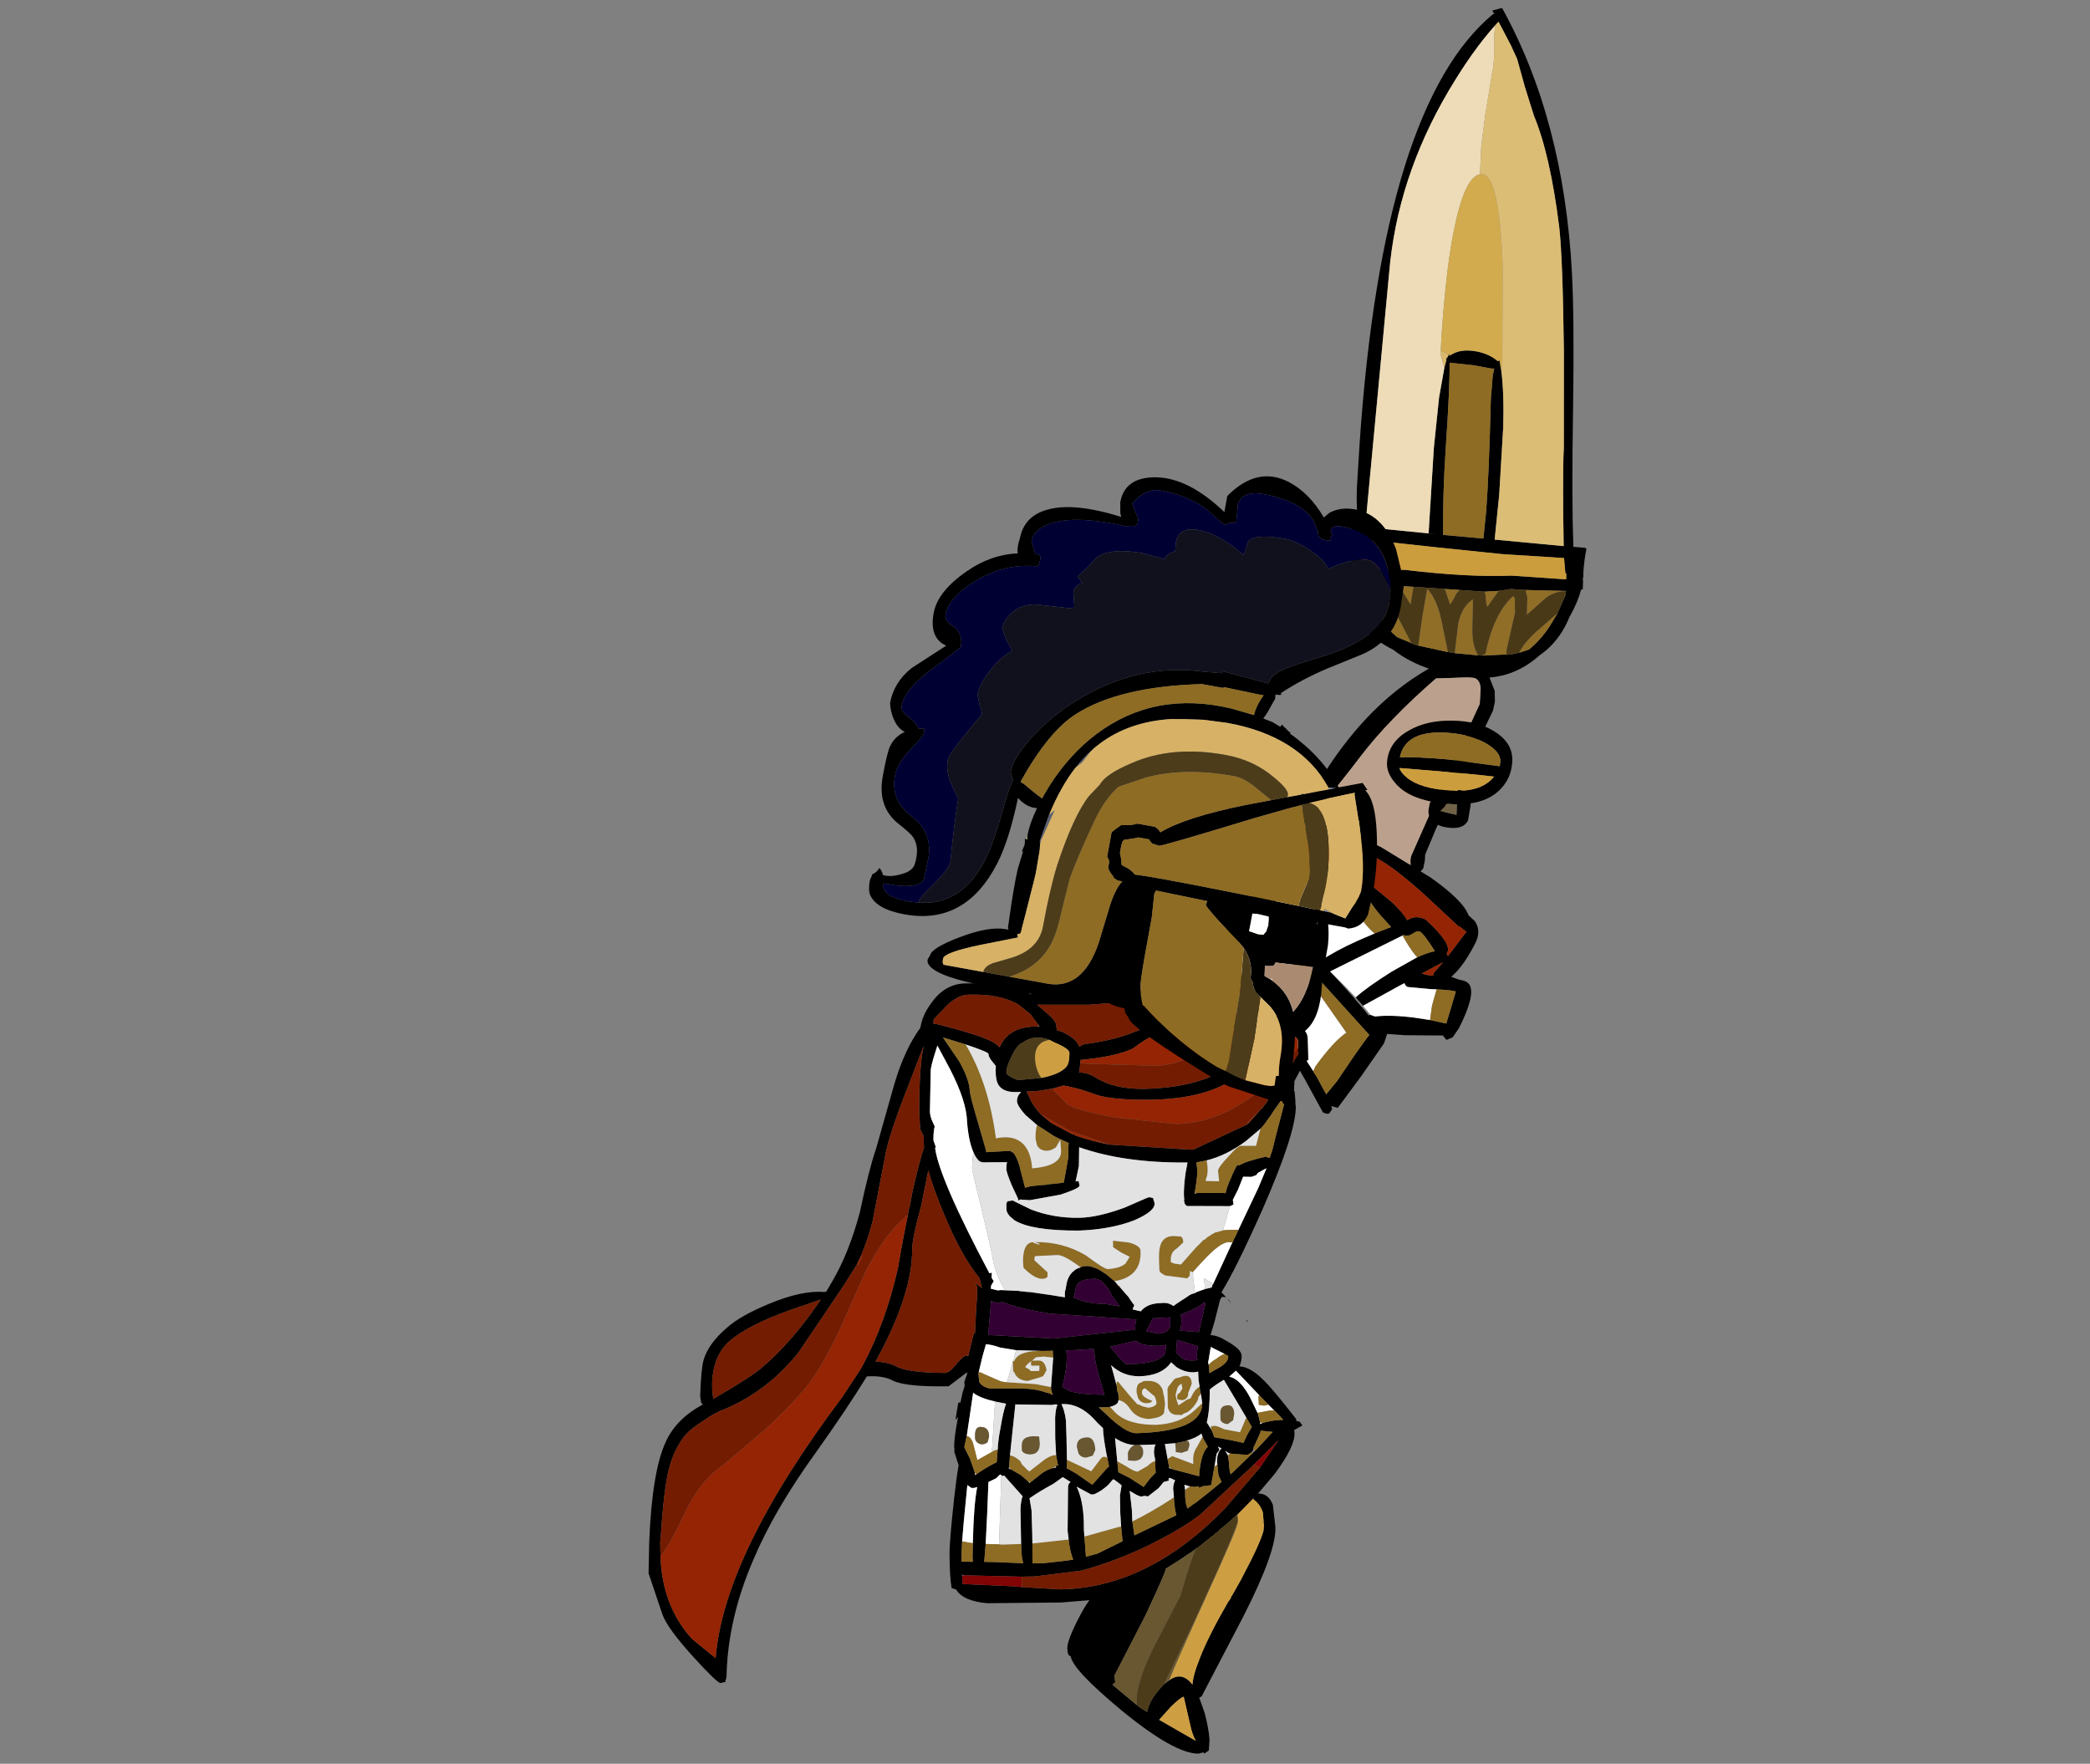 <?xml version="1.0" encoding="UTF-8" standalone="no"?>
<svg xmlns:ffdec="https://www.free-decompiler.com/flash" xmlns:xlink="http://www.w3.org/1999/xlink" ffdec:objectType="frame" height="296.0px" width="350.75px" xmlns="http://www.w3.org/2000/svg">
  <rect width="100%" height="100%" fill="#808080" stroke="none"/>
  <g transform="matrix(1.0, 0.0, 0.0, 1.0, 128.35, 68.75)">
    <use ffdec:characterId="87" height="42.75" transform="matrix(0.45, -0.89, 0.89, 0.45, 68.112, 105.001)" width="78.75" xlink:href="#shape0"/>
    <use ffdec:characterId="70" height="138.1" transform="matrix(0.996, 0.068, -0.068, 0.996, 104.404, -68.737)" width="39.75" xlink:href="#shape1"/>
    <use ffdec:characterId="88" height="130.05" transform="matrix(0.999, -0.018, 0.018, 0.999, -21.32, 97.278)" width="112.45" xlink:href="#shape2"/>
    <use ffdec:characterId="72" height="103.15" transform="matrix(0.983, 0.179, -0.179, 0.983, 29.776, 1.147)" width="85.5" xlink:href="#shape3"/>
  </g>
  <defs>
    <g id="shape0" transform="matrix(1.0, 0.0, 0.0, 1.0, 28.45, 7.05)">
      <path d="M12.25 -4.25 Q34.5 -4.75 47.75 4.95 L49.15 7.0 48.95 7.1 49.55 8.25 Q50.3 10.05 50.3 11.6 50.3 12.55 49.95 13.15 L47.9 15.45 46.3 16.3 44.8 16.7 22.9 17.1 18.0 17.45 17.1 17.85 15.8 18.2 15.15 18.05 15.0 19.95 Q14.0 26.7 12.2 28.55 L11.8 29.95 Q10.85 31.7 8.55 31.7 4.25 31.7 1.8 30.7 L1.65 30.65 1.8 31.95 2.0 32.75 Q2.15 33.5 1.8 34.05 0.65 35.7 -5.45 35.7 L-7.35 35.45 -8.2 34.7 -7.8 33.85 -10.65 28.1 -11.8 25.35 -13.45 25.6 -20.2 24.65 -26.65 23.55 -26.85 22.55 -26.9 22.45 -27.25 22.8 -28.1 22.7 Q-28.45 22.55 -28.45 21.65 L-24.9 16.5 Q-21.05 10.75 -19.8 7.7 L-16.75 -0.25 Q-15.2 -4.0 -13.45 -6.1 L-13.4 -6.35 -13.2 -6.6 -13.0 -6.65 -12.75 -6.9 -12.55 -7.05 -12.4 -6.75 -10.55 -6.9 -7.15 -6.45 -3.7 -5.95 -3.5 -6.05 -3.3 -5.3 11.3 -5.3 11.7 -5.15 12.3 -5.0 12.25 -4.25 M4.65 28.6 L9.55 29.5 9.75 28.5 9.8 28.35 9.8 27.8 11.8 20.9 Q13.8 13.7 13.8 10.35 13.8 5.9 11.8 0.95 L10.3 -2.65 5.05 -2.3 4.05 -2.35 3.4 -2.35 4.0 -2.15 Q8.45 -0.45 9.3 1.0 L8.8 1.5 9.0 1.75 9.3 3.2 9.25 4.0 9.3 5.45 9.05 7.45 8.8 9.45 7.95 9.65 8.75 10.75 9.05 10.75 9.25 11.05 9.3 11.8 8.3 16.25 Q7.6 18.6 6.8 19.7 L7.55 20.3 Q8.3 21.15 8.3 22.45 6.7 28.2 5.05 28.2 L4.75 28.2 4.55 28.55 4.5 28.6 4.65 28.6 M15.55 15.95 Q16.15 15.55 16.75 15.45 L31.45 14.7 44.8 14.2 47.2 13.15 Q48.3 12.5 48.3 11.6 48.3 11.05 46.8 8.45 L45.3 5.7 Q35.5 1.7 27.65 0.25 17.8 -1.55 12.2 -3.45 14.8 -0.8 15.5 2.45 15.8 3.9 15.8 10.3 L15.35 15.9 15.3 16.15 15.55 15.95 M4.7 7.1 Q5.75 7.75 6.5 8.35 7.3 6.55 7.3 5.55 L7.35 3.95 7.3 3.05 Q7.3 2.2 7.5 1.85 L7.9 1.45 Q6.85 0.75 5.15 0.15 L0.9 -1.2 Q-1.75 -1.9 -2.65 -2.55 L-2.65 -1.75 Q-2.65 -0.6 -3.4 2.2 -1.55 3.15 0.75 4.55 L4.7 7.1 M5.05 10.1 Q1.1 7.25 -4.0 4.15 L-5.9 9.8 Q-3.4 11.15 -0.05 13.85 L2.35 15.85 4.3 17.6 4.4 17.7 4.55 17.85 5.55 15.25 Q6.45 13.15 7.35 11.85 L7.15 11.7 5.05 10.1 M2.0 24.05 Q3.55 25.3 4.25 26.25 6.05 23.25 6.05 22.5 6.05 22.0 5.15 21.55 4.3 21.05 4.3 20.3 L4.15 20.2 -5.2 13.2 -6.75 12.05 Q-8.9 17.85 -10.45 21.25 L-10.3 21.25 -10.2 21.4 -10.1 22.2 Q-8.6 24.5 -7.3 28.15 L-6.45 30.75 -5.75 33.45 -0.2 32.45 -0.25 32.3 Q-0.35 31.65 -1.35 29.4 L-1.7 28.65 -3.2 24.85 Q-3.2 24.4 -2.85 24.1 -3.6 23.55 -4.5 22.95 L-9.4 19.6 -8.7 17.85 Q-6.25 18.8 -2.1 21.3 L2.0 24.05 M0.8 27.7 L3.2 28.3 -0.1 25.95 Q0.05 27.0 0.45 27.85 L0.8 27.7 M-6.45 -3.5 L-8.35 -3.8 -12.7 -4.35 Q-13.75 -0.8 -18.0 7.75 -20.8 13.4 -23.0 17.1 L-23.05 17.1 -23.6 18.05 -25.3 20.5 -25.4 20.7 -25.5 20.8 -25.4 20.8 -22.75 21.4 -17.3 22.1 -14.35 22.55 -13.3 22.75 -7.25 7.0 -6.4 3.15 Q-5.6 -0.1 -5.6 -3.3 L-5.6 -3.4 -6.45 -3.5" fill="#000000" fill-rule="evenodd" stroke="none"/>
      <path d="M4.7 7.1 L0.75 4.55 Q-1.55 3.15 -3.4 2.2 -2.65 -0.6 -2.65 -1.75 L-2.65 -2.55 Q-1.75 -1.9 0.9 -1.2 L5.15 0.15 4.8 2.05 4.3 5.35 4.7 7.1 M5.05 10.1 L3.9 12.0 Q2.6 14.45 2.35 15.85 L-0.05 13.85 Q-3.4 11.15 -5.9 9.8 L-4.0 4.15 Q1.1 7.25 5.05 10.1 M4.15 20.2 L3.75 20.8 Q2.4 22.9 2.0 24.05 L-2.1 21.3 Q-6.25 18.8 -8.7 17.85 L-7.95 15.75 -6.75 12.05 -5.2 13.2 4.15 20.2 M-23.0 17.1 Q-20.8 13.4 -18.0 7.75 -13.75 -0.8 -12.7 -4.35 L-8.35 -3.8 -6.45 -3.5 -6.95 -2.2 Q-7.65 0.3 -8.35 5.4 -9.25 8.7 -11.25 12.7 L-14.7 19.15 Q-16.9 17.9 -22.1 17.05 L-23.0 17.1 M-25.4 20.8 L-25.5 20.8 -25.4 20.7 -25.4 20.8 M-10.2 21.4 L-9.4 19.6 -4.5 22.95 Q-3.6 23.55 -2.85 24.1 -3.2 24.4 -3.2 24.85 L-1.7 28.65 -1.35 29.4 -4.15 29.95 -6.45 30.75 -7.3 28.15 Q-8.6 24.5 -10.1 22.2 L-10.2 21.4" fill="#ffffff" fill-rule="evenodd" stroke="none"/>
      <path d="M5.15 0.15 Q6.85 0.75 7.9 1.45 L7.5 1.85 Q7.3 2.2 7.3 3.05 L7.35 3.95 7.3 5.55 Q7.3 6.55 6.5 8.35 5.75 7.75 4.7 7.1 L4.3 5.35 4.8 2.05 5.15 0.15 M2.35 15.85 Q2.6 14.45 3.9 12.0 L5.05 10.1 7.15 11.7 7.35 11.85 Q6.45 13.15 5.55 15.25 L4.55 17.85 4.4 17.7 4.3 17.6 2.35 15.85 M2.0 24.05 Q2.4 22.9 3.75 20.8 L4.15 20.2 4.3 20.3 Q4.3 21.05 5.15 21.55 6.05 22.0 6.05 22.5 6.05 23.25 4.25 26.25 3.55 25.3 2.0 24.05 M-6.45 -3.5 L-5.6 -3.4 -5.6 -3.3 Q-5.6 -0.1 -6.4 3.15 L-7.25 7.0 -13.3 22.75 -14.35 22.55 -17.3 22.1 -22.75 21.4 -25.4 20.8 -25.4 20.7 -25.3 20.5 -23.6 18.05 -23.05 17.1 -23.0 17.1 -22.1 17.05 Q-16.9 17.9 -14.7 19.15 L-11.25 12.7 Q-9.25 8.7 -8.35 5.4 -7.65 0.3 -6.95 -2.2 L-6.45 -3.5 M-1.35 29.4 Q-0.35 31.65 -0.25 32.3 L-0.2 32.45 -5.75 33.45 -6.45 30.75 -4.15 29.95 -1.35 29.4" fill="#8e6c24" fill-rule="evenodd" stroke="none"/>
      <path d="M15.35 15.9 L15.8 10.3 Q15.8 3.9 15.5 2.45 14.8 -0.8 12.2 -3.45 17.8 -1.55 27.65 0.25 35.5 1.7 45.3 5.7 L46.8 8.45 Q48.3 11.05 48.3 11.6 48.3 12.5 47.2 13.15 L44.8 14.2 31.45 14.7 16.75 15.45 Q16.15 15.55 15.55 15.95 L15.35 15.9" fill="#bba18d" fill-rule="evenodd" stroke="none"/>
      <path d="M4.05 -2.35 L5.05 -2.3 10.3 -2.65 11.8 0.95 Q13.8 5.9 13.8 10.35 13.8 13.7 11.8 20.9 L9.8 27.8 9.8 28.35 9.75 28.5 9.55 29.5 4.65 28.6 4.55 28.55 4.75 28.2 5.05 28.2 Q6.7 28.2 8.3 22.45 8.3 21.15 7.55 20.3 L6.8 19.7 Q7.6 18.6 8.3 16.25 L9.3 11.8 9.25 11.05 9.05 10.75 8.75 10.75 7.95 9.65 8.8 9.45 9.05 7.45 9.3 5.45 9.25 4.0 9.3 3.2 9.0 1.75 8.8 1.5 9.3 1.0 Q8.45 -0.45 4.0 -2.15 L4.05 -2.35 M0.8 27.7 L0.45 27.85 Q0.05 27.0 -0.1 25.95 L3.2 28.3 0.8 27.7" fill="#942403" fill-rule="evenodd" stroke="none"/>
    </g>
    <g id="shape1" transform="matrix(1.0, 0.0, 0.0, 1.0, 18.5, 111.6)">
      <path d="M4.95 -50.65 Q5.7 -46.75 5.9 -41.2 L6.0 -29.9 5.75 -22.35 17.4 -22.05 16.95 -27.5 Q16.3 -36.2 16.3 -38.55 L15.2 -54.75 Q13.95 -70.3 13.0 -75.5 10.65 -87.55 7.5 -93.85 L5.7 -98.45 4.0 -103.25 2.8 -105.45 1.15 -108.15 0.45 -109.25 -0.05 -108.6 Q-3.55 -104.15 -7.1 -97.1 -14.75 -81.85 -15.0 -65.85 L-15.55 -44.25 -16.1 -22.9 -14.3 -22.9 -4.2 -22.6 -5.4 -22.65 -5.5 -37.05 -5.2 -45.55 -4.65 -50.6 -4.4 -51.9 -4.4 -52.0 -4.5 -52.1 -4.3 -52.3 -4.05 -52.85 -4.0 -53.0 -3.95 -52.85 -3.95 -52.65 -3.8 -52.75 Q-2.35 -53.9 0.0 -53.75 2.5 -53.6 4.25 -52.3 L4.5 -52.5 4.95 -50.65 M3.7 -50.95 L3.75 -51.05 3.25 -51.0 0.15 -51.35 -3.85 -51.5 -3.85 -51.55 -3.85 -51.7 Q-3.5 -47.5 -3.5 -37.15 -3.5 -29.6 -2.95 -22.55 L3.85 -22.4 4.0 -27.0 Q4.05 -33.35 3.5 -45.9 L3.55 -49.75 3.7 -50.95 M19.0 -22.05 L21.05 -22.0 21.25 -21.85 Q21.0 -20.1 21.0 -17.9 L21.05 -17.0 21.0 -17.0 21.0 -16.8 21.0 -16.7 21.0 -16.5 21.05 -16.5 21.1 -15.05 20.85 -14.95 20.8 -14.85 Q20.4 -12.8 19.25 -10.35 L19.2 -10.3 Q18.6 -8.35 17.5 -6.65 16.3 -4.8 14.6 -3.45 10.25 1.0 4.25 1.0 -4.45 1.0 -9.9 -2.65 L-9.95 -2.7 Q-13.35 -4.05 -15.25 -6.35 -17.4 -8.95 -17.5 -13.45 -18.0 -15.45 -18.0 -17.55 L-17.95 -19.55 -17.45 -20.95 -18.1 -21.0 -18.3 -21.1 Q-18.5 -21.25 -18.5 -22.0 -18.5 -22.65 -18.15 -22.75 L-17.2 -22.85 Q-17.8 -25.5 -17.95 -29.35 L-18.0 -37.05 Q-18.0 -93.9 -0.5 -110.5 L-0.3 -110.45 -0.7 -111.05 0.9 -111.6 Q12.5 -93.65 15.65 -68.05 16.6 -60.2 17.4 -45.25 18.2 -29.75 19.0 -22.5 L19.0 -22.05 M17.55 -20.05 L7.25 -20.0 -4.2 -20.4 -16.8 -20.9 -16.5 -19.0 Q-16.3 -18.65 -16.2 -17.1 L-15.95 -15.7 -8.95 -16.25 Q1.65 -15.7 9.0 -16.5 L18.2 -16.5 18.15 -17.5 18.0 -17.5 17.6 -20.05 17.55 -20.05 M18.3 -14.5 L18.3 -14.55 11.5 -14.25 9.05 -14.25 7.05 -13.8 4.65 -13.5 4.5 -13.5 0.45 -13.5 -2.05 -13.5 -7.3 -13.5 -9.75 -13.5 -13.0 -13.75 -13.05 -13.75 -13.4 -13.8 -13.65 -13.85 -15.65 -14.35 -14.8 -11.85 -14.5 -11.05 -14.45 -10.95 Q-13.65 -9.2 -12.5 -7.75 -11.2 -6.1 -9.45 -4.85 L-9.4 -4.85 -7.05 -4.05 -7.05 -4.0 -6.3 -3.8 -5.85 -3.7 -0.8 -2.95 -0.6 -2.95 0.35 -2.85 4.3 -2.75 4.4 -2.75 5.0 -2.75 10.1 -3.35 11.15 -3.65 12.75 -4.3 Q14.55 -5.95 16.0 -8.5 L17.15 -10.75 18.3 -13.95 18.3 -14.5 M0.75 10.6 Q-7.0 10.35 -7.65 15.25 -5.35 14.95 0.5 15.05 L9.2 15.6 9.25 14.85 Q9.25 13.2 6.6 11.9 4.05 10.7 0.75 10.6 M7.95 9.85 Q11.25 11.6 11.25 14.8 11.25 17.7 9.3 19.75 7.6 21.55 4.75 22.15 L4.75 22.6 4.5 25.05 Q3.9 26.5 1.75 26.5 -0.75 26.5 -1.7 25.3 -2.25 24.65 -2.25 23.8 L-2.1 22.55 -1.95 22.3 Q-6.15 21.75 -8.2 19.55 -9.75 17.95 -9.75 16.25 -9.75 12.8 -6.45 10.65 -3.55 8.7 0.75 8.5 5.0 8.25 7.95 9.85 M8.35 17.4 L8.3 17.4 Q5.2 17.2 -7.6 17.05 -7.3 17.85 -6.2 18.6 -3.85 20.25 1.15 20.25 L2.35 20.2 2.55 20.05 3.45 20.1 Q6.8 19.6 8.3 17.5 L8.4 17.4 8.35 17.4 M2.45 22.5 L1.25 22.5 0.7 22.5 0.35 23.1 -0.25 23.75 -0.25 23.8 2.5 24.25 2.45 22.65 2.45 22.5" fill="#000000" fill-rule="evenodd" stroke="none"/>
      <path d="M18.3 -14.5 Q16.15 -14.4 14.6 -12.75 L12.0 -10.1 12.0 -10.35 11.9 -13.0 11.5 -14.25 18.3 -14.55 18.3 -14.5 M7.05 -13.8 L6.8 -13.45 5.3 -11.0 Q5.05 -11.25 4.85 -12.95 L4.65 -13.5 7.05 -13.8 M0.45 -13.5 L-0.05 -12.85 Q-0.75 -11.15 -1.0 -11.0 L-2.05 -13.5 0.45 -13.5 M-7.3 -13.5 L-7.35 -13.3 -7.6 -10.5 -9.75 -13.5 -7.3 -13.5 M-13.0 -13.75 L-12.95 -13.7 -13.05 -13.75 -13.0 -13.75 M-13.65 -13.85 Q-14.5 -13.25 -14.8 -11.85 L-15.65 -14.35 -13.65 -13.85 M-12.5 -7.75 L-12.5 -12.95 -10.95 -10.5 -7.05 -4.05 -9.4 -4.85 -9.45 -4.85 Q-11.2 -6.1 -12.5 -7.75 M-5.85 -3.7 L-5.85 -3.75 -5.5 -8.65 -5.0 -13.35 Q-3.1 -11.55 -2.1 -7.65 L-0.8 -2.95 -5.85 -3.7 M0.35 -2.85 L0.6 -7.85 Q1.0 -10.75 2.8 -12.1 L3.05 -6.85 Q3.25 -4.2 4.3 -2.75 L0.35 -2.85 M5.0 -2.75 L5.5 -3.1 Q6.45 -9.95 9.5 -13.1 L9.8 -12.75 10.0 -10.3 9.5 -7.1 9.0 -3.9 9.05 -3.15 10.1 -3.35 5.0 -2.75 M11.15 -3.65 Q11.8 -5.3 13.75 -7.35 L17.15 -10.75 16.0 -8.5 Q14.55 -5.95 12.75 -4.3 L11.15 -3.65 M8.35 17.4 L8.3 17.5 8.3 17.4 8.35 17.4" fill="#906e27" fill-rule="evenodd" stroke="none"/>
      <path d="M2.45 22.5 L2.45 22.65 2.5 24.25 -0.25 23.8 -0.25 23.75 0.35 23.1 0.7 22.5 1.25 22.5 2.45 22.5" fill="#706247" fill-rule="evenodd" stroke="none"/>
      <path d="M3.25 -51.0 L3.7 -50.95 3.55 -49.75 3.5 -45.9 Q4.05 -33.35 4.0 -27.0 L3.85 -22.4 -2.95 -22.55 Q-3.5 -29.6 -3.5 -37.15 -3.5 -47.5 -3.85 -51.7 L-3.85 -51.55 -3.85 -51.5 0.15 -51.35 3.25 -51.0 M0.75 10.6 Q4.05 10.7 6.6 11.9 9.25 13.2 9.25 14.85 L9.2 15.6 0.5 15.05 Q-5.35 14.95 -7.65 15.25 -7.0 10.35 0.75 10.6" fill="#8e6c24" fill-rule="evenodd" stroke="none"/>
      <path d="M-0.05 -108.6 L-0.1 -107.15 Q0.3 -102.4 0.0 -100.75 L-0.7 -93.35 -1.0 -88.15 -0.9 -83.45 Q-3.9 -82.7 -5.0 -70.25 -5.5 -64.55 -5.5 -55.6 L-5.45 -53.4 -5.4 -52.65 -4.65 -50.6 -5.2 -45.55 -5.5 -37.05 -5.4 -22.65 -4.2 -22.6 -14.3 -22.9 -16.1 -22.9 -15.55 -44.25 -15.0 -65.85 Q-14.75 -81.85 -7.1 -97.1 -3.55 -104.15 -0.05 -108.6" fill="#eddcb7" fill-rule="evenodd" stroke="none"/>
      <path d="M11.5 -14.25 L11.9 -13.0 12.0 -10.35 12.0 -10.1 14.6 -12.75 Q16.15 -14.4 18.3 -14.5 L18.3 -13.95 17.15 -10.75 13.75 -7.35 Q11.8 -5.3 11.15 -3.65 L10.1 -3.35 9.05 -3.15 9.0 -3.9 9.5 -7.1 10.0 -10.3 9.8 -12.75 9.5 -13.1 Q6.45 -9.95 5.5 -3.1 L5.0 -2.75 4.4 -2.75 4.3 -2.75 Q3.25 -4.2 3.05 -6.85 L2.8 -12.1 Q1.0 -10.75 0.6 -7.85 L0.35 -2.85 -0.6 -2.95 -0.8 -2.95 -2.1 -7.65 Q-3.1 -11.55 -5.0 -13.35 L-5.5 -8.65 -5.85 -3.75 -5.85 -3.7 -6.3 -3.8 -7.05 -4.0 -7.05 -4.05 -10.95 -10.5 -12.5 -12.95 -12.5 -7.75 Q-13.65 -9.2 -14.45 -10.95 L-14.5 -11.05 -14.8 -11.85 Q-14.5 -13.25 -13.65 -13.85 L-13.4 -13.8 -13.05 -13.75 -12.95 -13.7 -13.0 -13.75 -9.75 -13.5 -7.6 -10.5 -7.35 -13.3 -7.3 -13.5 -2.05 -13.5 -1.0 -11.0 Q-0.75 -11.15 -0.05 -12.85 L0.45 -13.5 4.5 -13.5 4.65 -13.5 4.85 -12.95 Q5.05 -11.25 5.3 -11.0 L6.8 -13.45 7.05 -13.8 9.05 -14.25 11.5 -14.25" fill="#4a3916" fill-rule="evenodd" stroke="none"/>
      <path d="M17.55 -20.05 L17.6 -20.05 18.0 -17.5 18.15 -17.5 18.2 -16.5 9.0 -16.5 Q1.65 -15.7 -8.95 -16.25 L-15.95 -15.7 -16.2 -17.1 Q-16.3 -18.65 -16.5 -19.0 L-16.8 -20.9 -4.2 -20.4 7.25 -20.0 17.55 -20.05 M8.3 17.4 L8.3 17.5 Q6.8 19.6 3.45 20.1 L2.55 20.05 2.35 20.2 1.15 20.25 Q-3.85 20.25 -6.2 18.6 -7.3 17.85 -7.6 17.05 5.2 17.2 8.3 17.4" fill="#cc9d3c" fill-rule="evenodd" stroke="none"/>
      <path d="M-3.8 -52.75 L-3.95 -52.65 -3.95 -52.85 -3.8 -52.75 M-4.05 -52.85 L-4.3 -52.3 -4.5 -52.1 -4.4 -52.0 -4.4 -51.9 -4.65 -50.6 -5.4 -52.65 -5.45 -53.4 -4.05 -52.85" fill="#dab96d" fill-rule="evenodd" stroke="none"/>
      <path d="M-0.9 -83.45 L-0.5 -83.5 Q1.0 -83.5 2.15 -79.35 3.25 -75.45 4.0 -67.95 L5.0 -52.3 4.95 -50.65 4.5 -52.5 4.25 -52.3 Q2.5 -53.6 0.0 -53.75 -2.35 -53.9 -3.8 -52.75 L-3.95 -52.85 -4.0 -53.0 -4.05 -52.85 -5.45 -53.4 -5.5 -55.6 Q-5.5 -64.55 -5.0 -70.25 -3.9 -82.7 -0.9 -83.45" fill="#d2ab4f" fill-rule="evenodd" stroke="none"/>
      <path d="M-0.05 -108.6 L0.45 -109.25 1.15 -108.15 2.8 -105.45 4.0 -103.25 5.7 -98.45 7.5 -93.85 Q10.65 -87.55 13.0 -75.5 13.95 -70.3 15.2 -54.75 L16.3 -38.55 Q16.3 -36.2 16.95 -27.5 L17.4 -22.05 5.75 -22.35 6.0 -29.9 5.9 -41.2 Q5.7 -46.75 4.95 -50.65 L5.0 -52.3 4.0 -67.95 Q3.25 -75.45 2.15 -79.35 1.0 -83.5 -0.5 -83.5 L-0.9 -83.45 -1.0 -88.15 -0.7 -93.35 0.0 -100.75 Q0.3 -102.4 -0.1 -107.15 L-0.05 -108.6" fill="#dcbd76" fill-rule="evenodd" stroke="none"/>
    </g>
    <g id="shape2" transform="matrix(1.0, 0.0, 0.0, 1.0, 38.35, -8.9)">
      <path d="M64.85 17.15 Q66.0 14.5 69.4 15.35 71.15 15.65 72.55 16.9 73.95 17.95 74.0 19.05 L74.05 22.8 Q73.9 22.8 73.7 23.0 L73.4 23.15 71.65 26.3 71.55 28.0 71.65 28.05 71.75 29.5 71.75 30.15 71.8 30.55 71.8 30.8 Q71.6 35.35 65.9 47.75 61.25 57.7 58.75 61.55 L59.5 62.35 59.2 62.35 58.85 62.3 58.5 62.8 57.55 66.3 56.8 68.7 Q57.95 68.75 59.5 69.75 61.9 71.15 61.95 72.2 62.0 73.05 61.55 74.05 63.55 74.1 66.25 77.15 68.0 79.15 70.95 83.1 L70.9 83.35 71.5 83.5 71.95 84.15 70.55 84.9 70.6 85.35 Q70.7 87.6 67.15 92.2 L64.3 95.45 Q66.05 95.45 66.75 97.4 L67.1 101.05 Q67.3 105.05 61.45 116.05 L54.2 129.35 53.8 129.55 54.65 132.1 Q55.3 134.7 55.4 136.65 L55.25 138.45 54.5 138.95 54.35 138.75 53.5 138.95 Q49.45 138.9 40.65 131.4 32.65 124.5 32.35 122.25 L32.05 122.05 Q31.8 121.75 31.8 120.9 31.75 119.65 33.7 116.0 34.8 113.95 35.65 112.85 L30.95 113.15 18.45 113.05 Q14.4 112.6 13.3 110.65 L12.55 110.4 Q12.25 108.45 12.3 104.8 12.3 102.75 13.25 95.25 13.7 91.8 14.1 89.8 L13.4 87.5 13.45 87.1 13.4 86.75 Q13.4 85.2 14.15 81.65 L13.7 82.2 13.85 81.35 14.2 79.4 14.4 79.2 14.6 79.3 14.6 79.25 14.95 77.7 15.35 76.5 15.3 75.85 15.8 74.45 15.8 74.3 15.8 74.2 12.65 76.5 Q5.55 76.5 3.35 75.4 1.65 74.45 -1.05 74.6 -4.5 80.0 -9.9 87.3 -16.95 96.7 -20.6 104.9 -25.05 114.65 -25.5 124.1 L-25.5 124.3 Q-25.6 125.35 -25.8 125.25 L-25.65 125.45 -26.55 125.65 Q-27.15 125.6 -31.1 121.1 -35.3 116.3 -36.1 113.95 L-38.3 107.0 -38.1 101.75 Q-37.4 89.8 -35.0 84.95 -33.2 81.15 -28.65 78.8 L-28.95 78.55 -29.1 77.4 Q-28.85 72.65 -28.4 71.3 -27.55 68.6 -24.4 66.0 -22.15 64.05 -17.35 62.15 -11.7 59.9 -7.95 60.3 L-7.7 60.25 -7.65 60.3 -6.55 58.5 Q-3.7 53.85 -1.75 47.1 -0.05 39.75 1.2 36.35 L4.45 25.6 Q6.3 19.75 9.0 16.2 9.35 14.1 10.9 12.1 13.3 8.8 16.9 8.9 24.15 8.9 26.3 9.95 L27.45 10.9 47.9 10.5 51.95 10.3 Q52.95 10.45 54.1 11.5 L55.75 11.35 Q57.45 11.45 58.45 12.15 L59.9 13.45 63.0 15.65 64.85 17.15 M35.75 22.6 L35.6 23.8 35.55 24.0 35.5 24.2 Q37.0 24.25 38.2 25.05 41.25 27.1 46.35 27.15 55.5 27.1 60.6 23.75 64.1 21.45 64.3 19.2 L64.3 19.15 61.6 17.2 60.6 16.3 Q57.2 13.25 55.4 13.35 55.3 13.3 52.9 15.35 50.1 17.4 48.15 18.2 46.9 18.7 44.6 20.35 41.7 21.65 35.8 22.1 L35.75 22.6 M72.35 21.0 L72.35 19.45 Q72.3 18.7 68.1 17.1 L67.05 17.15 66.35 17.5 Q66.85 20.2 63.85 23.7 59.0 29.0 47.5 29.0 41.1 28.95 38.35 28.0 35.2 26.75 32.85 26.35 L30.95 26.85 30.8 26.85 28.8 27.15 28.05 27.2 27.65 27.2 27.6 27.2 27.5 27.2 26.65 27.25 27.4 28.9 Q28.0 30.05 28.95 31.1 L30.7 32.6 34.3 34.6 34.4 34.5 34.65 34.75 Q37.15 35.7 40.4 36.4 L54.05 37.5 54.2 37.5 54.3 37.5 54.45 37.5 63.55 33.45 63.8 33.25 66.0 30.85 66.2 30.75 66.45 30.35 66.7 30.05 66.8 29.95 72.45 21.75 72.4 21.4 72.35 21.0 M49.25 15.95 Q51.3 15.0 52.8 13.6 L53.0 13.05 52.25 12.7 51.45 12.3 43.6 12.5 37.4 12.85 28.7 12.7 30.45 14.3 Q31.85 15.5 31.85 16.4 L31.9 17.05 Q32.7 17.2 33.5 17.7 35.2 18.65 35.65 19.9 36.1 19.45 37.0 19.4 41.6 18.85 44.95 17.55 L49.25 15.95 M44.3 49.2 Q40.35 50.65 35.0 50.75 27.15 50.65 24.25 48.85 L23.45 48.15 Q22.85 47.45 22.9 46.85 L22.9 46.05 23.0 45.75 23.15 45.6 23.95 45.5 24.0 45.5 24.75 45.9 27.0 47.05 Q30.8 48.6 35.15 48.6 38.2 48.6 42.7 47.05 46.75 45.35 46.9 45.35 L47.55 45.5 47.8 46.4 Q47.85 47.75 44.3 49.2 M65.8 34.2 L63.35 36.2 Q60.0 38.6 56.65 39.35 L54.95 39.65 55.05 40.75 Q55.1 41.9 54.75 43.75 L54.75 43.9 54.65 44.25 54.55 44.9 54.95 44.8 58.8 44.85 59.75 44.9 Q59.95 43.95 60.6 42.6 61.45 40.6 61.85 40.2 L62.1 40.3 Q63.25 39.6 66.6 38.9 L67.25 39.15 67.75 37.75 68.35 35.5 69.85 30.15 69.7 30.1 69.4 29.45 67.85 31.55 67.8 31.7 67.75 31.75 66.4 33.55 65.8 34.2 M60.45 47.1 L60.3 47.1 53.2 46.95 53.05 46.8 Q52.8 46.65 52.75 45.95 L52.8 45.75 52.75 45.45 Q52.7 43.85 53.1 41.35 L53.45 39.65 Q42.75 39.55 35.3 36.75 L35.2 39.9 34.6 42.5 34.9 42.45 35.1 42.4 35.25 43.2 Q35.25 43.65 32.05 44.65 L26.85 45.5 25.2 45.35 24.95 45.55 24.85 45.15 23.85 42.9 Q23.0 40.75 23.0 40.2 23.0 39.55 23.15 39.05 L19.0 39.0 18.85 38.85 18.65 38.9 Q17.95 38.4 17.5 37.2 16.75 35.4 16.55 32.15 16.55 28.75 13.85 23.25 L11.8 19.25 11.5 20.15 Q10.6 22.75 10.6 23.55 L10.35 30.15 Q10.3 31.1 10.85 32.25 L11.1 32.8 Q10.85 33.75 10.85 35.15 L11.25 36.35 11.1 36.4 Q11.65 41.5 19.85 57.65 L20.25 57.55 20.2 58.4 20.55 59.0 20.1 59.7 20.05 60.15 20.05 60.25 21.2 60.55 21.75 60.5 22.4 60.55 24.8 60.7 24.9 60.75 25.5 60.8 25.75 60.85 26.8 60.95 30.45 61.55 31.8 61.8 32.45 61.9 32.45 61.7 32.45 61.55 32.45 61.35 32.5 60.7 32.55 60.8 32.75 59.75 32.75 59.7 Q33.0 58.5 33.7 57.8 L33.75 57.7 33.8 57.7 34.0 57.55 Q34.3 57.25 34.7 57.1 L35.25 56.9 35.35 56.85 35.45 56.8 Q36.1 56.65 36.85 56.8 L37.7 57.1 Q38.1 57.25 38.55 57.55 L39.5 58.2 40.15 58.75 40.75 59.3 40.8 59.3 40.85 59.35 41.5 60.15 41.6 60.25 41.75 60.4 42.7 61.55 43.1 62.0 43.25 62.25 43.85 63.15 44.05 63.4 44.05 63.55 44.0 63.65 43.95 63.75 43.8 64.05 43.8 64.15 44.55 64.35 45.0 64.45 45.15 64.5 Q46.1 63.35 47.95 63.2 L48.9 63.15 Q49.85 63.1 50.65 63.7 L51.3 63.25 52.25 62.65 52.35 62.6 53.05 62.15 Q53.65 61.7 54.35 61.6 L54.4 61.55 Q54.55 61.4 54.8 61.35 L56.0 60.95 57.15 60.7 Q57.2 60.35 57.4 60.1 L60.45 53.8 60.75 53.2 60.8 53.2 Q61.0 52.6 61.3 52.15 L61.8 51.1 65.25 44.15 66.7 40.85 Q66.15 41.1 65.45 41.5 65.2 41.55 65.0 41.95 L64.15 42.25 62.75 42.2 61.85 44.35 60.95 46.05 61.05 46.85 60.45 47.1 M28.9 16.2 L27.55 14.3 25.6 12.65 25.5 12.65 25.5 12.6 25.35 12.5 Q22.35 10.75 17.25 10.8 15.45 10.75 13.4 12.65 L11.25 14.85 11.2 15.55 11.65 15.65 11.8 15.65 Q17.85 17.3 19.9 18.25 21.4 18.8 22.25 19.75 23.75 16.25 28.65 16.35 L29.0 16.4 28.9 16.2 M30.7 18.65 Q28.0 17.6 26.1 19.05 25.2 19.3 24.2 21.35 23.3 23.05 23.3 24.0 23.3 24.35 24.25 24.85 L25.2 25.3 29.15 25.0 Q32.3 24.45 33.4 23.2 33.95 22.55 33.95 20.85 33.95 20.15 31.3 19.0 L31.25 18.95 31.15 18.9 30.85 18.75 30.7 18.65 M28.3 32.9 L26.35 31.15 Q25.0 29.55 25.0 28.85 25.0 27.9 25.75 27.3 L24.7 27.3 Q22.55 27.25 21.85 25.9 21.5 25.2 21.5 23.75 L21.55 22.85 21.0 22.15 Q20.35 21.35 20.35 20.8 20.35 20.5 16.55 19.15 L12.75 17.9 15.4 21.95 Q17.05 25.0 17.1 26.95 17.15 27.85 18.4 32.35 L19.65 37.0 19.65 37.3 19.7 37.3 23.75 37.15 23.95 37.4 24.0 37.45 24.1 37.35 Q24.9 38.15 25.4 40.5 L26.1 43.4 27.05 43.15 28.75 43.0 29.75 42.95 29.8 42.9 31.7 42.75 32.6 42.65 33.0 40.75 33.45 38.4 33.5 36.55 33.55 36.0 32.15 35.35 31.1 34.8 28.3 32.9 M6.35 47.55 L6.35 47.5 6.55 46.5 6.65 46.25 7.15 43.85 Q8.25 39.2 9.25 36.3 L9.2 35.25 9.25 34.45 8.65 33.25 8.55 30.3 Q8.65 22.85 9.5 19.25 L6.9 25.65 Q3.3 34.25 2.65 37.85 L0.4 48.5 Q-0.5 51.75 -1.75 54.5 L-2.4 55.8 -4.65 59.25 -12.4 70.3 Q-17.65 76.7 -25.1 79.7 -26.45 80.1 -28.4 81.4 -30.8 82.85 -31.8 84.0 -33.65 86.25 -34.55 89.5 -35.2 91.75 -35.7 96.3 L-35.85 97.65 -36.2 101.45 -36.25 101.65 -36.25 101.75 -36.25 101.85 -36.25 103.05 -36.25 103.85 -36.25 104.05 -36.25 104.2 Q-36.1 112.6 -31.2 118.15 L-27.3 121.45 Q-25.6 104.1 -5.25 78.0 L-2.2 73.55 -1.75 72.8 Q2.25 65.7 4.5 56.5 5.45 51.45 6.35 47.55 M16.05 71.45 L17.05 67.65 17.25 67.65 17.5 63.75 17.7 61.55 17.75 59.85 17.35 59.2 18.55 60.1 18.15 58.4 Q15.35 54.95 12.55 47.95 10.7 43.4 9.9 40.15 L8.6 46.1 Q6.95 51.65 6.95 53.5 6.8 60.55 1.45 70.35 L0.45 72.15 Q2.5 72.2 4.1 73.1 6.15 74.1 12.15 74.25 12.9 74.1 13.8 73.05 14.95 71.65 15.7 71.35 L16.0 71.5 16.05 71.45 M34.3 60.45 L34.05 61.55 33.9 61.95 Q35.85 63.0 38.95 63.15 L39.25 63.15 41.6 63.6 40.35 61.75 40.25 61.55 Q38.9 58.8 37.4 58.9 34.6 58.85 34.3 60.45 M21.2 62.7 L20.05 62.3 19.45 68.0 30.4 68.8 43.7 67.6 44.15 67.6 Q44.15 66.55 44.4 65.85 L29.85 64.6 Q24.4 63.6 21.95 62.5 L21.2 62.7 M30.3 72.0 L30.25 70.9 30.25 70.85 29.95 70.85 29.8 70.85 29.7 70.85 28.45 70.85 24.1 70.65 21.4 70.15 Q20.1 69.65 19.05 69.55 L18.4 71.7 17.75 74.25 17.7 74.4 17.7 74.5 17.7 74.55 17.8 75.8 Q18.2 76.7 19.6 77.0 L25.05 77.1 Q27.4 77.2 29.0 77.85 L29.6 78.0 30.15 78.3 Q29.85 77.7 29.85 77.05 L29.85 76.95 30.3 72.0 M32.5 70.85 L32.6 71.7 Q32.6 73.8 31.75 77.0 31.8 76.95 32.9 77.65 34.75 78.3 38.8 78.4 L37.9 75.05 Q37.25 72.65 37.25 71.4 L37.1 70.65 32.5 70.85 M54.8 77.35 L54.65 76.2 54.6 74.8 53.9 74.9 Q52.3 74.9 50.95 73.95 L50.1 73.15 Q48.5 75.35 44.8 75.4 42.0 75.4 40.0 73.45 L40.2 74.2 40.85 76.8 40.9 77.05 40.9 77.4 41.0 77.95 41.15 78.25 41.15 78.4 41.15 78.85 41.15 79.15 41.15 79.35 41.0 79.8 Q40.7 80.2 39.7 80.45 L39.3 80.5 39.0 80.5 38.9 80.5 38.85 80.5 37.8 80.5 38.9 81.55 Q42.2 84.9 44.0 84.95 54.95 84.85 55.2 80.25 L55.2 80.05 55.0 78.55 55.0 78.5 54.9 78.2 54.8 77.35 M16.8 77.7 L16.75 77.65 16.75 77.7 15.55 84.9 15.1 86.75 15.65 87.95 16.0 88.65 16.05 88.75 16.05 88.8 16.7 90.8 16.8 91.15 16.85 91.5 17.05 91.35 17.6 91.0 Q19.25 89.95 20.5 89.4 L20.7 87.3 Q20.8 85.65 21.25 83.6 21.75 80.85 22.25 79.6 L20.4 79.2 Q17.95 78.6 16.8 77.7 M16.25 102.9 Q16.5 96.5 17.15 93.5 L16.65 93.65 16.6 93.65 16.2 93.65 15.5 93.15 14.8 99.2 14.45 102.6 Q14.3 104.3 14.3 106.0 L16.2 106.05 16.15 105.4 16.25 102.9 M21.2 91.55 L21.05 91.45 20.35 92.1 19.05 92.7 18.75 97.95 18.4 103.1 18.1 106.1 19.75 106.15 24.65 106.45 Q24.45 105.7 24.4 104.95 L24.35 103.2 24.35 101.25 24.35 97.3 Q24.45 95.85 24.75 95.2 L21.7 91.65 21.45 91.75 21.2 91.55 M30.5 88.4 L30.4 85.55 30.45 82.05 Q30.55 80.55 30.9 79.9 L30.65 79.95 30.65 79.85 29.9 79.95 23.8 79.75 23.8 79.8 22.75 88.3 22.55 90.3 22.5 90.45 22.9 90.65 24.6 91.7 25.75 92.75 25.95 93.0 26.05 92.9 26.5 92.6 26.9 92.25 27.0 92.2 27.05 92.2 Q28.6 90.8 30.0 90.55 L30.45 90.45 30.45 90.3 30.45 90.1 30.7 90.15 30.8 90.15 30.8 90.1 30.7 89.7 30.55 88.7 30.5 88.6 30.5 88.4 M39.15 89.25 L39.0 88.6 Q38.45 85.4 38.45 84.0 L37.5 83.05 Q34.7 79.65 31.55 79.85 32.05 80.85 32.25 82.55 L32.3 85.4 32.3 89.2 32.25 90.55 32.25 90.65 32.4 90.7 33.9 91.6 36.45 93.45 36.5 93.45 37.75 92.1 Q39.0 90.7 39.35 90.45 L39.15 89.35 39.15 89.25 M32.35 102.6 L32.2 101.15 32.4 93.9 Q32.4 93.2 32.85 92.95 L31.55 92.1 29.95 93.2 Q27.55 94.45 26.15 95.4 L25.9 95.55 26.2 97.55 26.25 101.1 26.25 103.15 26.2 106.5 26.45 106.5 27.0 106.5 27.8 106.5 28.05 106.5 31.8 106.15 33.05 106.0 Q32.5 104.5 32.35 102.6 M41.2 100.6 L41.1 98.35 41.1 95.35 41.4 93.65 40.15 92.65 40.05 92.7 40.0 92.6 39.2 93.5 Q38.1 94.5 37.05 94.95 L36.85 95.05 Q36.75 95.0 36.75 95.1 L36.7 95.1 36.25 95.1 33.85 93.75 Q34.9 96.0 34.95 99.65 34.9 101.0 35.0 102.15 L35.2 105.55 36.15 105.3 36.2 105.3 37.15 105.05 41.4 103.05 41.2 100.6 M62.8 66.3 L63.05 66.4 63.05 66.6 62.8 66.3 M47.15 65.7 L46.0 67.85 48.0 68.3 Q49.7 68.3 50.05 67.0 L50.1 65.6 47.15 65.7 M42.65 73.35 Q48.45 73.35 49.15 71.5 L49.3 70.2 48.15 70.35 Q44.95 70.3 44.3 69.4 L39.9 70.35 40.75 71.4 Q42.25 73.35 42.65 73.35 M59.7 62.6 L60.05 62.95 60.35 63.45 59.7 62.6 M55.85 63.15 Q54.75 64.15 51.85 65.15 L51.95 65.95 Q52.0 66.9 51.65 67.85 L54.85 68.15 56.05 63.35 55.85 63.15 M51.15 69.55 L50.95 71.5 51.7 72.3 Q52.55 73.1 54.55 72.85 54.3 72.05 54.65 70.6 L54.7 70.55 51.2 69.4 51.15 69.4 51.15 69.55 M57.0 70.8 L56.8 70.65 56.75 70.95 56.4 72.85 56.3 73.25 56.4 73.7 56.45 74.3 56.5 75.1 57.45 74.55 Q59.8 73.45 59.7 72.25 L59.1 71.9 57.0 70.8 M62.55 82.65 L58.9 76.25 Q57.15 77.25 56.5 77.85 56.45 81.35 55.9 83.35 L56.6 84.5 56.9 85.2 57.1 85.85 60.1 86.45 62.0 86.9 62.65 85.55 63.45 84.25 62.55 82.65 M59.9 75.65 L59.75 75.7 59.85 75.75 Q61.65 76.15 63.25 79.3 L64.45 81.9 64.5 82.05 64.55 82.2 64.6 82.35 64.65 82.65 64.8 83.3 64.85 83.55 64.85 83.8 Q65.3 83.55 65.95 83.45 L66.8 83.3 67.45 83.2 67.55 83.2 68.75 83.15 68.05 82.35 67.3 81.55 67.25 81.55 66.25 80.5 64.8 78.95 60.95 74.75 59.9 75.65 M50.55 86.75 L48.8 86.85 49.2 89.3 49.2 89.4 49.45 90.75 49.45 90.9 49.8 91.0 50.15 91.15 54.4 92.35 54.45 92.35 54.5 91.65 54.6 91.05 Q55.0 88.35 56.0 87.45 L55.75 86.95 55.3 86.15 55.15 85.75 54.95 85.2 Q54.15 85.9 52.45 86.35 L52.4 86.4 52.35 86.4 50.6 86.75 50.55 86.75 M47.1 89.7 L47.1 89.3 Q46.85 88.25 47.0 87.65 47.05 87.2 47.25 86.9 L44.45 86.95 44.15 86.95 43.75 86.95 Q42.05 86.8 40.45 85.7 L40.75 89.6 40.9 91.45 42.8 92.45 45.1 94.0 46.2 92.6 47.2 91.6 47.15 91.35 47.1 89.7 M50.15 95.85 L50.15 95.75 50.05 94.35 Q50.1 93.55 50.4 93.0 L50.35 92.95 49.55 92.55 49.5 92.6 Q49.35 92.6 49.3 92.7 L49.35 93.0 48.6 93.2 48.5 93.2 47.6 94.25 45.8 95.6 45.25 95.5 44.65 95.6 Q44.15 95.55 42.75 94.6 L43.05 97.75 43.1 99.75 43.4 102.1 50.5 98.85 Q50.2 97.6 50.15 95.85 M59.7 88.65 L59.3 88.45 58.9 88.15 59.35 88.95 59.5 90.1 Q59.5 91.25 59.75 92.15 L63.5 88.65 63.95 88.25 66.95 85.15 64.9 84.9 64.9 85.15 64.1 86.85 63.6 87.85 63.65 88.0 63.35 88.5 62.8 88.85 62.75 88.9 62.6 88.9 62.25 88.9 59.7 88.65 M57.55 90.45 Q57.35 88.65 58.3 87.75 L57.7 87.45 57.95 88.0 57.45 88.65 57.05 90.8 56.9 91.55 56.45 93.9 55.1 94.05 Q54.7 94.15 54.4 94.35 L54.4 94.2 54.35 94.05 53.65 94.15 52.9 94.05 51.95 93.75 52.05 94.6 52.05 95.1 Q52.0 97.05 52.45 97.75 53.1 97.2 53.8 96.8 L55.65 95.4 58.2 93.4 57.7 92.25 57.55 90.6 57.55 90.45 M63.65 90.6 L63.5 90.75 54.6 98.75 Q51.25 101.3 44.7 104.3 39.3 106.65 34.4 107.85 L34.05 107.9 26.55 108.7 24.35 108.7 14.7 108.3 14.35 108.15 14.35 108.35 14.4 109.75 23.1 110.3 24.35 110.45 30.85 110.95 Q45.5 110.95 58.65 97.9 L64.65 91.15 67.9 86.55 63.65 90.6 M63.55 96.45 L63.55 96.2 63.4 96.35 60.8 98.9 60.4 99.2 60.3 99.3 58.55 100.8 Q58.45 100.8 58.4 100.9 L57.8 101.35 57.4 101.75 56.9 102.1 56.75 102.3 56.35 102.55 53.95 104.4 Q53.7 104.45 53.55 104.65 L52.9 105.1 Q52.1 105.55 51.35 106.1 L50.7 106.5 48.55 107.8 48.55 107.9 Q48.55 108.35 45.0 115.6 L39.7 125.45 39.6 125.45 39.75 126.8 Q39.65 126.7 39.4 127.0 L39.25 127.15 39.3 127.15 42.65 130.05 43.3 130.6 43.7 130.95 45.0 131.8 Q45.4 129.9 47.2 127.95 L47.7 127.4 47.75 127.35 47.85 127.3 47.95 127.15 48.1 127.05 48.8 126.55 Q51.0 125.0 52.7 127.35 52.8 126.2 53.35 124.65 L53.65 123.85 53.7 123.75 54.05 122.85 Q55.6 119.1 58.95 113.55 L59.1 113.35 59.4 112.95 59.5 112.7 61.15 109.9 61.5 109.25 Q64.5 103.85 65.1 101.7 L65.2 100.7 65.2 100.65 65.15 100.4 65.15 100.3 65.05 98.65 Q64.65 97.3 63.55 96.45 M51.2 129.35 Q50.7 129.4 49.0 131.0 L47.0 133.15 53.1 136.8 Q52.5 135.65 52.25 134.3 L51.2 129.35 M-8.55 61.55 L-13.8 63.25 Q-20.75 65.6 -23.8 68.1 -25.95 69.75 -26.7 72.8 -27.3 75.2 -26.9 77.9 -21.05 74.65 -19.1 73.15 -13.7 68.9 -8.55 61.55" fill="#000000" fill-rule="evenodd" stroke="none"/>
      <path d="M54.65 44.25 L54.6 44.7 54.65 44.85 54.95 44.8 54.55 44.9 54.65 44.25 M17.5 37.2 L17.25 39.85 Q17.25 40.5 18.7 46.7 L20.35 54.45 Q20.65 57.45 22.4 60.55 L21.75 60.5 21.2 60.55 20.05 60.25 20.05 60.15 20.1 59.7 20.55 59.0 20.2 58.4 20.25 57.55 19.85 57.65 Q11.65 41.5 11.1 36.4 L11.25 36.35 10.85 35.15 Q10.85 33.75 11.1 32.8 L10.85 32.25 Q10.3 31.1 10.35 30.15 L10.6 23.55 Q10.6 22.75 11.5 20.15 L11.8 19.25 13.85 23.25 Q16.55 28.75 16.55 32.15 16.75 35.4 17.5 37.2 M54.35 61.6 L54.05 59.2 54.05 58.15 53.95 58.1 55.8 56.15 Q58.7 53.15 60.05 53.15 L60.75 53.2 60.45 53.8 57.4 60.1 55.85 59.1 55.9 59.35 56.0 60.95 54.8 61.35 Q54.55 61.4 54.4 61.55 L54.35 61.6 M59.2 51.15 L60.45 47.1 61.05 46.85 60.95 46.05 61.85 44.35 62.75 42.2 64.15 42.25 65.0 41.95 Q65.2 41.55 65.45 41.5 66.15 41.1 66.7 40.85 L65.25 44.15 61.8 51.1 59.95 51.1 59.2 51.15 M31.7 42.75 L29.8 42.9 31.7 42.75 M23.6 72.5 L23.5 72.5 23.5 72.7 22.45 76.0 22.3 76.0 21.45 75.85 18.5 74.5 Q18.05 74.2 17.75 74.25 L18.4 71.7 19.05 69.55 Q20.1 69.65 21.4 70.15 L24.1 70.65 23.6 72.5 M16.75 77.7 L16.8 77.7 Q17.95 78.6 20.4 79.2 L19.8 86.75 19.65 87.7 19.1 88.0 17.25 89.0 16.6 86.2 Q16.25 85.05 15.55 84.9 L16.75 77.7 M18.15 83.45 Q16.95 83.2 16.95 84.85 L16.95 85.4 Q17.15 86.25 18.1 86.35 18.8 86.3 19.05 85.95 L19.3 85.0 Q19.3 83.6 18.15 83.45 M14.45 102.6 L14.8 99.2 15.5 93.15 16.2 93.65 16.6 93.65 16.65 93.65 17.15 93.5 Q16.5 96.5 16.25 102.9 L16.05 102.9 14.45 102.6 M18.4 103.1 L18.75 97.95 19.05 92.7 20.35 92.1 21.05 91.45 21.2 91.55 21.2 92.25 20.65 103.2 19.6 103.15 18.4 103.1 M57.0 70.8 L59.1 71.9 Q58.4 72.15 57.7 72.7 56.85 73.15 56.4 73.7 L56.3 73.25 56.4 72.85 56.75 70.95 Q56.85 70.8 57.0 70.8 M59.85 75.75 L59.9 75.65 60.95 74.75 64.8 78.95 64.65 79.15 64.7 80.55 65.5 80.7 66.1 80.65 66.25 80.5 67.25 81.55 66.5 81.55 64.45 81.9 63.25 79.3 Q61.65 76.15 59.85 75.75" fill="#ffffff" fill-rule="evenodd" stroke="none"/>
      <path d="M18.15 83.45 Q19.3 83.6 19.3 85.0 L19.05 85.95 Q18.8 86.3 18.1 86.35 17.15 86.25 16.95 85.4 L16.95 84.85 Q16.95 83.2 18.15 83.45 M27.8 86.35 Q27.8 88.15 26.2 88.2 25.0 88.15 24.75 87.5 L24.75 86.75 Q24.75 85.9 25.2 85.55 25.85 85.0 27.7 85.2 L27.8 86.35 M36.65 88.6 L35.55 88.9 Q34.65 88.9 34.25 88.15 L34.0 87.1 Q33.95 85.6 35.55 85.5 37.05 85.35 37.1 87.65 L36.65 88.6 M52.45 86.35 L52.8 86.45 52.95 87.05 52.65 88.05 51.55 88.4 50.6 88.25 50.55 86.75 50.6 86.75 52.35 86.4 52.4 86.4 52.45 86.35 M60.55 81.9 L60.35 83.05 59.45 83.7 Q58.45 83.65 58.2 82.95 L58.2 82.05 Q58.1 80.6 59.3 80.55 60.45 80.35 60.55 81.9 M44.45 86.95 Q45.1 87.15 45.15 88.05 45.15 89.55 43.6 89.6 L42.55 89.5 42.55 88.2 Q43.0 87.1 43.75 86.95 L44.15 86.95 44.45 86.95 M48.8 126.55 L48.1 127.05 47.95 127.15 53.05 117.0 Q60.75 101.1 60.8 99.9 L60.85 100.1 Q60.85 101.0 55.55 112.05 50.4 122.85 48.8 126.55 M43.3 130.6 L42.65 130.05 39.3 127.15 39.25 127.15 39.4 127.0 Q39.65 126.7 39.75 126.8 L39.6 125.45 39.7 125.45 45.0 115.6 Q48.55 108.35 48.55 107.9 L48.55 107.8 50.7 106.5 51.35 106.1 Q52.1 105.55 52.9 105.1 L53.55 104.65 Q53.7 104.45 53.95 104.4 L53.6 104.65 Q52.45 107.4 50.95 112.35 L46.4 120.75 Q43.45 126.35 43.25 129.8 L43.3 130.6 M60.4 99.2 L60.8 98.9 60.8 99.4 60.7 99.1 60.65 99.05 60.4 99.2" fill="#695732" fill-rule="evenodd" stroke="none"/>
      <path d="M56.65 39.35 L56.7 39.55 Q57.0 41.5 56.5 42.45 L56.45 42.8 58.7 42.9 58.55 41.2 Q58.5 40.6 60.35 38.75 62.05 36.85 62.6 37.0 L65.0 37.05 65.8 34.2 66.4 33.55 67.75 31.75 67.8 31.7 67.85 31.55 69.4 29.45 69.7 30.1 69.85 30.15 68.35 35.5 67.75 37.75 67.25 39.15 66.6 38.9 Q63.25 39.6 62.1 40.3 L61.85 40.2 Q61.45 40.6 60.6 42.6 59.95 43.95 59.75 44.9 L58.8 44.85 54.95 44.8 54.65 44.85 54.6 44.7 54.65 44.25 54.75 43.9 54.75 43.75 Q55.1 41.9 55.05 40.75 L54.95 39.65 56.65 39.35 M35.25 56.9 L35.15 56.9 Q32.3 54.7 31.25 54.8 L27.6 54.9 Q27.45 55.0 27.45 55.6 L28.55 56.65 29.6 57.65 29.6 58.35 Q29.5 58.7 28.7 58.75 27.4 58.7 25.6 56.85 25.45 55.7 25.6 54.7 25.9 52.55 27.3 52.55 L27.3 52.65 28.3 53.0 28.35 52.85 27.6 52.55 Q32.2 52.55 36.05 54.9 39.1 57.25 39.7 57.3 41.85 57.2 42.75 56.4 L43.45 55.3 42.1 54.6 40.7 53.65 40.7 52.55 43.35 52.9 Q45.3 53.45 45.3 54.35 45.4 58.7 40.85 59.35 L40.8 59.3 40.75 59.3 40.15 58.75 39.5 58.2 38.55 57.55 Q38.1 57.25 37.7 57.1 L36.85 56.8 Q36.1 56.65 35.45 56.8 L35.35 56.85 35.25 56.9 M53.95 58.1 L53.55 57.85 53.45 58.7 53.05 59.1 49.35 58.55 Q48.4 58.05 48.4 57.65 48.3 54.75 48.5 54.0 48.9 51.9 50.9 51.95 L52.1 52.05 52.25 52.2 Q52.45 52.25 52.5 53.05 L51.4 54.05 Q50.3 54.65 50.35 56.1 L50.35 56.35 51.0 56.6 52.05 56.75 54.65 53.9 55.25 53.35 55.6 53.0 55.65 52.9 55.75 52.85 55.8 52.8 56.0 52.65 56.1 52.65 56.2 52.55 56.55 52.25 56.65 52.2 56.8 52.1 56.9 52.05 Q57.4 51.7 57.85 51.5 L59.2 51.15 59.95 51.1 61.8 51.1 61.3 52.15 Q61.0 52.6 60.8 53.2 L60.75 53.2 60.05 53.15 Q58.7 53.15 55.8 56.15 L53.95 58.1 M16.55 19.15 Q20.3 25.75 21.35 35.0 24.55 34.4 26.1 36.25 27.2 37.6 27.35 40.15 32.25 39.85 32.25 37.35 L32.15 35.45 31.4 36.7 Q30.6 37.25 29.9 37.25 28.75 37.25 28.25 36.35 L28.0 35.25 Q28.0 33.7 28.3 32.9 L31.1 34.8 32.15 35.35 33.55 36.0 33.5 36.55 33.45 38.4 33.0 40.75 32.6 42.65 31.7 42.75 29.8 42.9 29.75 42.95 28.75 43.0 27.05 43.15 26.1 43.4 25.4 40.5 Q24.9 38.15 24.1 37.35 L23.75 37.15 19.7 37.3 19.65 37.0 18.4 32.35 Q17.15 27.85 17.1 26.95 17.05 25.0 15.4 21.95 L12.75 17.9 16.55 19.15 M23.6 72.5 Q23.65 72.45 23.7 72.55 24.4 70.85 27.7 70.85 L28.45 70.85 29.7 70.85 29.8 70.85 29.95 70.85 30.25 70.9 30.3 72.0 28.7 71.8 27.4 71.9 26.75 72.45 26.9 72.45 27.7 72.45 Q28.9 72.35 29.15 74.1 L28.9 74.5 28.9 74.55 28.55 75.1 27.95 75.3 25.95 75.85 Q24.3 75.75 23.75 74.45 L23.75 74.35 23.55 74.2 23.5 72.7 23.5 72.5 23.6 72.5 M17.75 74.25 Q18.05 74.2 18.5 74.5 L21.45 75.85 22.3 76.0 22.45 76.0 27.3 76.4 29.85 76.95 29.85 77.05 Q29.85 77.7 30.15 78.3 L29.6 78.0 29.0 77.85 Q27.4 77.2 25.05 77.1 L19.6 77.0 Q18.2 76.7 17.8 75.8 L17.7 74.55 17.7 74.5 17.7 74.4 17.75 74.25 M25.6 73.55 L26.05 73.8 Q26.25 73.85 26.5 74.2 L27.9 74.2 27.95 73.9 27.95 73.3 26.7 73.3 Q26.55 73.35 26.55 72.8 L26.65 72.5 Q25.6 73.25 25.6 73.55 M40.85 76.8 L40.9 76.3 41.1 76.2 43.3 78.95 44.3 80.1 Q44.55 80.1 45.15 80.45 L46.1 80.7 Q47.1 80.65 47.5 80.1 L47.5 79.65 47.25 78.85 45.65 77.45 Q45.1 77.5 45.1 78.2 45.1 78.9 46.8 79.55 46.65 79.95 45.85 79.95 44.75 79.9 44.4 78.95 L44.2 78.1 Q44.15 76.6 45.0 76.45 45.3 76.15 46.0 76.2 48.05 76.15 48.6 77.8 L48.75 78.65 48.8 78.8 48.95 80.1 48.75 81.65 Q48.35 82.3 47.0 82.5 L46.2 82.6 Q44.15 82.5 43.05 80.85 42.25 79.55 41.15 79.35 L41.15 79.15 41.15 78.85 41.15 78.4 41.3 78.4 41.15 78.25 41.0 77.95 40.9 77.4 40.9 77.05 40.85 76.8 M39.7 80.45 L40.6 81.45 Q42.7 83.55 47.4 83.6 51.25 83.5 53.75 81.4 L55.15 80.15 55.2 80.25 Q54.95 84.85 44.0 84.95 42.2 84.9 38.9 81.55 L37.8 80.5 38.85 80.5 38.9 80.5 39.0 80.5 39.3 80.5 39.7 80.45 M55.0 78.55 L54.55 79.1 54.55 79.2 Q54.55 79.65 53.7 80.7 52.75 81.7 52.15 81.75 L51.7 82.05 51.25 82.0 50.95 82.0 Q49.65 81.95 49.4 80.7 L49.4 79.35 49.4 77.65 Q49.5 77.2 49.7 77.05 L50.35 76.25 Q50.65 75.8 51.3 75.75 L51.45 75.75 51.5 75.7 Q53.45 74.9 53.5 76.8 L52.85 78.4 52.85 78.75 Q52.6 79.5 51.75 79.55 L51.15 79.4 51.0 79.35 51.0 78.95 Q51.0 78.45 51.45 78.3 L51.9 77.6 51.8 76.9 51.75 76.8 Q51.1 77.1 50.95 77.9 L50.75 78.6 Q50.8 79.3 51.2 80.4 L52.6 79.5 53.25 79.25 Q54.0 77.65 54.8 77.35 L54.9 78.2 55.0 78.5 55.0 78.55 M20.7 87.3 L20.5 89.4 Q19.25 89.95 17.6 91.0 L17.05 91.35 16.8 91.15 16.7 90.8 16.05 88.8 16.05 88.75 16.0 88.65 15.65 87.95 15.1 86.75 15.55 84.9 Q16.25 85.05 16.6 86.2 L17.25 89.0 19.1 88.0 19.65 87.7 Q20.2 87.3 20.7 87.3 M14.45 102.6 L16.05 102.9 16.25 102.9 16.15 105.4 16.2 106.05 14.3 106.0 Q14.3 104.3 14.45 102.6 M18.4 103.1 L19.6 103.15 20.65 103.2 21.2 103.25 24.35 103.2 24.4 104.95 Q24.45 105.7 24.65 106.45 L19.75 106.15 18.1 106.1 18.4 103.1 M22.75 88.3 Q23.25 88.35 23.8 88.75 24.65 89.3 24.65 89.75 L25.6 90.75 25.95 91.05 28.55 89.1 Q29.75 88.3 30.5 88.4 L30.5 88.6 30.55 88.7 30.7 89.7 30.8 90.1 Q30.75 90.05 30.7 90.15 L30.45 90.1 30.45 90.3 Q30.2 90.35 30.0 90.55 28.6 90.8 27.05 92.2 L27.0 92.2 26.9 92.25 26.5 92.6 26.05 92.9 25.75 92.75 24.6 91.7 22.9 90.65 22.55 90.3 22.75 88.3 M32.3 89.2 L36.35 91.2 37.85 89.3 Q38.3 88.55 39.05 88.95 L39.15 89.25 39.15 89.35 39.35 90.45 Q39.0 90.7 37.75 92.1 L36.5 93.45 36.45 93.45 33.9 91.6 32.4 90.7 32.25 90.55 32.3 89.2 M26.25 103.15 L32.35 102.6 Q32.5 104.5 33.05 106.0 L31.8 106.15 28.05 106.5 27.8 106.5 27.0 106.5 26.45 106.5 26.2 106.5 26.25 103.15 M35.0 102.15 L40.75 100.65 41.2 100.6 41.4 103.05 37.15 105.05 36.2 105.3 36.15 105.3 35.2 105.55 35.0 102.15 M59.1 71.9 L59.7 72.25 Q59.8 73.45 57.45 74.55 L56.5 75.1 56.45 74.3 56.4 73.7 Q56.85 73.15 57.7 72.7 58.4 72.15 59.1 71.9 M56.6 84.5 L56.6 84.05 56.7 84.0 57.15 83.95 Q57.55 83.9 58.8 84.55 L61.45 85.1 62.55 82.65 63.45 84.25 62.65 85.55 62.0 86.9 60.1 86.45 57.1 85.85 56.9 85.2 56.6 84.5 M64.8 78.95 L66.25 80.5 66.1 80.65 65.5 80.7 64.7 80.55 64.65 79.15 64.8 78.95 M67.25 81.55 L67.3 81.55 68.05 82.35 68.75 83.15 67.55 83.2 67.45 83.2 66.8 83.3 65.95 83.45 65.25 83.6 64.85 83.55 64.8 83.3 64.65 82.65 64.6 82.35 64.55 82.2 64.5 82.05 64.45 81.9 66.5 81.55 67.25 81.55 M49.2 89.4 L49.4 89.25 50.0 88.9 53.5 90.3 53.5 89.75 Q53.45 88.45 54.2 87.4 L55.15 85.75 55.3 86.15 55.75 86.95 56.0 87.45 Q55.0 88.35 54.6 91.05 L54.5 91.65 54.45 92.25 54.4 92.35 50.15 91.15 49.8 91.0 Q49.6 90.8 49.45 90.75 L49.2 89.4 M40.75 89.6 L42.2 90.45 Q43.6 91.4 44.15 91.4 L45.8 90.5 Q46.6 89.75 47.1 89.7 L47.15 91.35 47.2 91.6 46.2 92.6 45.1 94.0 42.8 92.45 40.9 91.45 40.75 89.6 M43.1 99.75 Q46.15 98.35 50.15 95.85 50.2 97.6 50.5 98.85 L43.4 102.1 43.1 99.75 M59.35 88.95 L59.7 88.65 62.25 88.9 62.6 88.9 62.75 88.9 62.8 88.85 63.35 88.5 63.5 88.65 59.75 92.15 Q59.5 91.25 59.5 90.1 L59.35 88.95 M63.65 88.0 L63.6 87.85 64.1 86.85 64.9 85.15 64.9 84.9 66.95 85.15 63.95 88.25 63.65 88.0 M57.05 90.8 L57.5 90.5 57.55 90.6 57.7 92.25 58.2 93.4 55.65 95.4 53.8 96.8 Q53.1 97.2 52.45 97.75 52.0 97.05 52.05 95.1 L52.05 94.6 52.9 94.05 53.65 94.15 54.35 94.05 54.4 94.2 54.4 94.35 Q54.7 94.15 55.1 94.05 L56.45 93.9 56.9 91.55 57.05 90.8" fill="#8e6c24" fill-rule="evenodd" stroke="none"/>
      <path d="M44.3 49.2 Q47.85 47.75 47.8 46.4 L47.55 45.5 46.9 45.35 Q46.75 45.35 42.7 47.05 38.2 48.6 35.15 48.6 30.8 48.6 27.0 47.05 L24.75 45.9 24.0 45.5 23.95 45.5 23.15 45.6 23.0 45.75 22.9 46.05 22.9 46.85 Q22.85 47.45 23.45 48.15 L24.25 48.85 Q27.15 50.65 35.0 50.75 40.35 50.65 44.3 49.2 M65.8 34.2 L65.0 37.05 62.6 37.0 Q62.05 36.85 60.35 38.75 58.5 40.6 58.55 41.2 L58.7 42.9 56.45 42.8 56.5 42.45 Q57.0 41.5 56.7 39.55 L56.65 39.35 Q60.0 38.6 63.35 36.2 L65.8 34.2 M19.0 39.0 L23.15 39.05 Q23.0 39.55 23.0 40.2 23.0 40.75 23.85 42.9 L24.85 45.15 24.95 45.55 25.2 45.35 26.85 45.5 32.05 44.65 Q35.25 43.65 35.25 43.2 L35.1 42.4 34.9 42.45 34.6 42.5 35.2 39.9 35.3 36.75 Q42.75 39.55 53.45 39.65 L53.1 41.35 Q52.7 43.85 52.75 45.45 L52.8 45.75 52.75 45.95 Q52.8 46.65 53.05 46.8 L53.2 46.95 60.3 47.1 60.45 47.1 59.2 51.15 57.85 51.5 Q57.4 51.7 56.9 52.05 L56.8 52.1 56.65 52.2 56.55 52.25 56.2 52.55 56.1 52.65 56.0 52.65 55.8 52.8 55.75 52.85 55.65 52.9 55.6 53.0 55.25 53.35 54.65 53.9 52.05 56.75 51.0 56.6 50.35 56.35 50.35 56.1 Q50.3 54.65 51.4 54.05 L52.5 53.05 Q52.45 52.25 52.25 52.2 L52.1 52.05 50.9 51.95 Q48.9 51.9 48.5 54.0 48.3 54.75 48.4 57.65 48.4 58.05 49.35 58.55 L53.05 59.1 53.45 58.7 53.55 57.85 53.95 58.1 54.05 58.15 54.05 59.2 54.35 61.6 Q53.65 61.7 53.05 62.15 L52.35 62.6 52.25 62.65 51.3 63.25 50.65 63.7 Q49.85 63.1 48.9 63.15 L47.95 63.2 Q46.1 63.35 45.15 64.5 L45.0 64.45 44.55 64.35 43.8 64.15 43.8 64.05 43.95 63.75 44.0 63.65 44.05 63.55 44.05 63.4 43.85 63.15 43.25 62.25 43.1 62.0 42.7 61.55 41.75 60.4 41.6 60.1 41.5 60.15 40.85 59.35 Q45.4 58.7 45.3 54.35 45.3 53.45 43.35 52.9 L40.7 52.55 40.7 53.65 42.1 54.6 43.45 55.3 42.75 56.4 Q41.85 57.2 39.7 57.3 39.1 57.25 36.05 54.9 32.2 52.55 27.6 52.55 L28.35 52.85 28.3 53.0 27.3 52.65 27.3 52.55 Q25.9 52.55 25.6 54.7 25.45 55.7 25.6 56.85 27.4 58.7 28.7 58.75 29.5 58.7 29.6 58.35 L29.6 57.65 28.55 56.65 27.45 55.6 Q27.45 55.0 27.6 54.9 L31.25 54.8 Q32.3 54.7 35.15 56.9 L35.25 56.9 34.7 57.1 Q34.3 57.25 34.0 57.55 L33.8 57.7 33.75 57.7 33.7 57.8 Q33.0 58.5 32.75 59.7 L32.75 59.75 32.55 60.8 32.5 60.7 32.45 61.35 32.45 61.55 32.45 61.7 32.45 61.9 31.8 61.8 30.45 61.55 26.8 60.95 25.75 60.85 25.5 60.8 24.9 60.75 24.8 60.7 22.4 60.55 Q20.65 57.45 20.35 54.45 L18.7 46.7 Q17.25 40.5 17.25 39.85 L17.5 37.2 Q17.95 38.4 18.65 38.9 L19.0 39.0 M57.4 60.1 Q57.2 60.35 57.15 60.7 L56.0 60.95 55.9 59.35 55.85 59.1 57.4 60.1 M16.55 19.15 Q20.35 20.5 20.35 20.8 20.35 21.35 21.0 22.15 L21.55 22.85 21.5 23.75 Q21.5 25.2 21.85 25.9 22.55 27.25 24.7 27.3 L25.75 27.3 Q25.0 27.9 25.0 28.85 25.0 29.55 26.35 31.15 L28.3 32.9 Q28.0 33.7 28.0 35.25 L28.25 36.35 Q28.75 37.25 29.9 37.25 30.6 37.25 31.4 36.7 L32.15 35.45 32.25 37.35 Q32.25 39.85 27.35 40.15 27.2 37.6 26.1 36.25 24.55 34.4 21.35 35.0 20.3 25.75 16.55 19.15 M28.45 70.85 L27.7 70.85 Q24.4 70.85 23.7 72.55 23.65 72.45 23.6 72.5 L24.1 70.65 28.45 70.85 M23.5 72.7 L23.55 74.2 23.75 74.35 23.75 74.45 Q24.3 75.75 25.95 75.85 L27.95 75.3 28.55 75.1 28.9 74.55 28.9 74.5 29.15 74.1 Q28.9 72.35 27.7 72.45 L26.9 72.45 26.75 72.45 27.4 71.9 28.7 71.8 30.3 72.0 29.85 76.95 27.3 76.4 22.45 76.0 23.5 72.7 M30.25 70.9 L29.95 70.85 30.25 70.85 30.25 70.9 M25.6 73.55 Q25.6 73.25 26.65 72.5 L26.55 72.8 Q26.55 73.35 26.7 73.3 L27.95 73.3 27.95 73.9 27.9 74.2 26.5 74.2 Q26.25 73.85 26.05 73.8 L25.6 73.55 M40.85 76.8 L40.2 74.2 40.0 73.45 Q42.0 75.4 44.8 75.4 48.5 75.35 50.1 73.15 L50.95 73.95 Q52.3 74.9 53.9 74.9 L54.6 74.8 54.65 76.2 54.8 77.35 Q54.0 77.65 53.25 79.25 L52.6 79.5 51.2 80.4 Q50.8 79.3 50.75 78.6 L50.95 77.9 Q51.1 77.1 51.75 76.8 L51.8 76.9 51.9 77.6 51.45 78.3 Q51.0 78.45 51.0 78.95 L51.0 79.35 51.15 79.4 51.75 79.55 Q52.6 79.5 52.85 78.75 L52.85 78.4 53.5 76.8 Q53.45 74.9 51.5 75.7 L51.45 75.75 51.3 75.75 Q50.65 75.8 50.35 76.25 L49.7 77.05 Q49.5 77.2 49.4 77.65 L49.4 79.35 49.4 80.7 Q49.65 81.95 50.95 82.0 L51.25 82.0 51.7 82.05 52.15 81.75 Q52.75 81.7 53.7 80.7 54.55 79.65 54.55 79.2 L54.55 79.1 55.0 78.55 55.2 80.05 55.15 80.15 53.75 81.4 Q51.25 83.5 47.4 83.6 42.7 83.55 40.6 81.45 L39.7 80.45 Q40.7 80.2 41.0 79.8 L41.15 79.35 Q42.25 79.55 43.05 80.85 44.15 82.5 46.2 82.6 L47.0 82.5 Q48.35 82.3 48.75 81.65 L48.95 80.1 48.8 78.8 48.75 78.65 48.6 77.8 Q48.05 76.15 46.0 76.2 45.3 76.15 45.0 76.45 44.15 76.6 44.2 78.1 L44.4 78.95 Q44.75 79.9 45.85 79.95 46.65 79.95 46.8 79.55 45.1 78.9 45.1 78.2 45.1 77.5 45.65 77.45 L47.25 78.85 47.5 79.65 47.5 80.1 Q47.1 80.65 46.1 80.7 L45.15 80.45 Q44.55 80.1 44.3 80.1 L43.3 78.95 41.1 76.2 40.9 76.3 40.85 76.8 M20.4 79.2 L22.25 79.6 Q21.75 80.85 21.25 83.6 20.8 85.65 20.7 87.3 20.2 87.3 19.65 87.7 L19.8 86.75 20.4 79.2 M17.05 91.35 L16.85 91.5 16.8 91.15 17.05 91.35 M20.65 103.2 L21.2 92.25 21.2 91.55 21.45 91.75 21.7 91.65 24.75 95.2 Q24.45 95.85 24.35 97.3 L24.35 101.25 24.35 103.2 21.2 103.25 20.65 103.2 M22.75 88.3 L23.8 79.8 23.8 79.75 29.9 79.95 30.65 79.85 30.65 79.95 30.9 79.9 Q30.55 80.55 30.45 82.05 L30.4 85.55 30.5 88.4 Q29.75 88.3 28.55 89.1 L25.95 91.05 25.6 90.75 24.65 89.75 Q24.65 89.3 23.8 88.75 23.25 88.35 22.75 88.3 M30.8 90.1 L30.8 90.15 30.7 90.15 Q30.75 90.05 30.8 90.1 M30.45 90.3 L30.45 90.45 30.0 90.55 Q30.2 90.35 30.45 90.3 M26.05 92.9 L25.95 93.0 25.75 92.75 26.05 92.9 M22.9 90.65 L22.5 90.45 22.55 90.3 22.9 90.65 M32.3 89.2 L32.3 85.4 32.25 82.55 Q32.05 80.85 31.55 79.85 34.7 79.65 37.5 83.05 L38.45 84.0 Q38.45 85.4 39.0 88.6 L39.15 89.25 39.05 88.95 Q38.3 88.55 37.85 89.3 L36.35 91.2 32.3 89.2 M32.4 90.7 L32.25 90.65 32.25 90.55 32.4 90.7 M27.8 86.35 L27.7 85.2 Q25.85 85.0 25.2 85.55 24.75 85.9 24.75 86.75 L24.75 87.5 Q25.0 88.15 26.2 88.2 27.8 88.15 27.8 86.35 M26.25 103.15 L26.25 101.1 26.2 97.55 25.9 95.55 26.15 95.4 Q27.55 94.45 29.95 93.2 L31.55 92.1 32.85 92.95 Q32.4 93.2 32.4 93.9 L32.2 101.15 32.35 102.6 26.25 103.15 M36.65 88.6 L37.1 87.65 Q37.05 85.35 35.55 85.5 33.95 85.6 34.0 87.1 L34.25 88.15 Q34.65 88.9 35.55 88.9 L36.65 88.6 M35.0 102.15 Q34.9 101.0 34.95 99.65 34.9 96.0 33.85 93.75 L36.25 95.1 36.7 95.1 36.75 95.1 Q36.75 95.0 36.85 95.05 L37.05 94.95 Q38.1 94.5 39.2 93.5 L40.0 92.6 40.05 92.7 40.15 92.65 41.4 93.65 41.1 95.35 41.1 98.35 41.2 100.6 40.75 100.65 35.0 102.15 M56.75 70.95 L56.8 70.65 57.0 70.8 Q56.85 70.8 56.75 70.95 M56.6 84.5 L55.9 83.35 Q56.45 81.35 56.5 77.85 57.15 77.25 58.9 76.25 L62.55 82.65 61.45 85.1 58.8 84.55 Q57.55 83.9 57.15 83.95 L56.7 84.0 56.6 84.05 56.6 84.5 M65.95 83.45 Q65.3 83.55 64.85 83.8 L64.85 83.55 65.25 83.6 65.95 83.45 M50.55 86.75 L50.6 88.25 51.55 88.4 52.65 88.05 52.95 87.05 52.8 86.45 52.45 86.35 Q54.15 85.9 54.95 85.2 L55.15 85.75 54.2 87.4 Q53.45 88.45 53.5 89.75 L53.5 90.3 50.0 88.9 49.4 89.25 49.2 89.4 49.2 89.3 48.8 86.85 50.55 86.75 M54.5 91.65 L54.45 92.35 54.4 92.35 54.45 92.25 54.5 91.65 M49.8 91.0 L49.45 90.9 49.45 90.75 Q49.6 90.8 49.8 91.0 M60.55 81.9 Q60.45 80.35 59.3 80.55 58.1 80.6 58.2 82.05 L58.2 82.95 Q58.45 83.65 59.45 83.7 L60.35 83.05 60.55 81.9 M41.15 78.25 L41.3 78.4 41.15 78.4 41.15 78.25 M44.45 86.95 L47.25 86.9 Q47.05 87.2 47.0 87.65 46.85 88.25 47.1 89.3 L47.1 89.7 Q46.6 89.75 45.8 90.5 L44.15 91.4 Q43.6 91.4 42.2 90.45 L40.75 89.6 40.45 85.7 Q42.05 86.8 43.75 86.95 43.0 87.1 42.55 88.2 L42.55 89.5 43.6 89.6 Q45.15 89.55 45.15 88.05 45.1 87.15 44.45 86.95 M43.1 99.75 L43.05 97.75 42.75 94.6 Q44.15 95.55 44.65 95.6 L45.25 95.5 45.8 95.6 47.6 94.25 48.5 93.2 48.6 93.2 49.35 93.0 49.3 92.7 Q49.35 92.6 49.5 92.6 L49.55 92.55 50.35 92.95 50.4 93.0 Q50.1 93.55 50.05 94.35 L50.15 95.75 50.15 95.85 Q46.15 98.35 43.1 99.75 M59.35 88.95 L58.9 88.15 59.3 88.45 59.7 88.65 59.35 88.95 M57.05 90.8 L57.45 88.65 57.95 88.0 57.7 87.45 58.3 87.75 Q57.35 88.65 57.55 90.45 L57.5 90.5 57.05 90.8 M52.05 94.6 L51.95 93.75 52.9 94.05 52.05 94.6" fill="#e2e2e2" fill-rule="evenodd" stroke="none"/>
      <path d="M64.65 91.15 Q64.3 90.75 63.65 90.6 L67.9 86.55 64.65 91.15 M24.35 108.7 L24.35 109.4 24.35 110.45 23.1 110.3 14.4 109.75 14.35 108.35 14.7 108.3 24.35 108.7" fill="#820404" fill-rule="evenodd" stroke="none"/>
      <path d="M41.5 60.15 L41.6 60.1 41.75 60.4 41.6 60.25 41.5 60.15 M29.15 25.0 L28.8 24.45 Q28.15 23.05 28.15 21.75 28.1 19.05 30.5 18.65 L30.7 18.65 30.85 18.75 31.15 18.9 31.25 18.95 31.3 19.0 Q33.95 20.15 33.95 20.85 33.95 22.55 33.4 23.2 32.3 24.45 29.15 25.0 M55.15 80.15 L55.2 80.05 55.2 80.25 55.15 80.15 M57.5 90.5 L57.55 90.45 57.55 90.6 57.5 90.5 M63.4 96.35 L63.55 96.45 Q64.65 97.3 65.05 98.65 L65.15 100.3 64.9 100.3 65.05 100.35 65.15 100.4 65.2 100.65 65.2 100.7 65.1 101.7 Q64.5 103.85 61.5 109.25 L61.15 109.9 59.5 112.7 59.35 112.65 59.4 112.95 59.1 113.35 58.95 113.55 Q55.6 119.1 54.05 122.85 L53.7 123.75 53.65 123.85 53.35 124.65 Q52.8 126.2 52.7 127.35 51.0 125.0 48.8 126.55 50.4 122.85 55.55 112.05 60.85 101.0 60.85 100.1 L60.8 99.9 60.8 99.8 60.8 99.65 60.8 99.4 60.8 98.9 63.4 96.35 M63.85 100.4 L63.85 100.5 Q64.0 100.35 64.25 100.35 L63.85 100.4 M51.2 129.35 L52.25 134.3 Q52.5 135.65 53.1 136.8 L47.0 133.15 49.0 131.0 Q50.7 129.4 51.2 129.35" fill="#ce9f42" fill-rule="evenodd" stroke="none"/>
      <path d="M34.3 60.45 Q34.6 58.85 37.4 58.9 38.9 58.8 40.25 61.55 L40.35 61.75 41.6 63.6 39.25 63.15 38.95 63.15 Q35.85 63.0 33.9 61.95 L34.05 61.55 34.3 60.45 M21.2 62.7 L21.95 62.5 Q24.4 63.6 29.85 64.6 L44.4 65.85 Q44.15 66.55 44.15 67.6 L43.7 67.6 30.4 68.8 19.45 68.0 20.05 62.3 21.2 62.7 M32.5 70.85 L37.1 70.65 37.25 71.4 Q37.25 72.65 37.9 75.05 L38.8 78.4 Q34.75 78.3 32.9 77.65 31.8 76.95 31.75 77.0 32.6 73.8 32.6 71.7 L32.5 70.85 M42.65 73.35 Q42.25 73.35 40.75 71.4 L39.9 70.35 44.3 69.4 Q44.95 70.3 48.15 70.35 L49.3 70.2 49.15 71.5 Q48.45 73.35 42.65 73.35 M47.15 65.7 L50.1 65.6 50.05 67.0 Q49.7 68.3 48.0 68.3 L46.0 67.85 47.15 65.7 M51.2 69.4 L54.7 70.55 54.65 70.6 Q54.3 72.05 54.55 72.85 52.55 73.1 51.7 72.3 L50.95 71.5 51.15 69.55 51.2 69.4 M55.85 63.15 L56.05 63.35 54.85 68.15 51.65 67.85 Q52.0 66.9 51.95 65.95 L51.85 65.15 Q54.75 64.15 55.85 63.15" fill="#330033" fill-rule="evenodd" stroke="none"/>
      <path d="M65.15 100.3 L65.15 100.4 65.05 100.35 64.9 100.3 65.15 100.3 M59.5 112.7 L59.4 112.95 59.35 112.65 59.5 112.7 M63.85 100.4 L64.25 100.35 Q64.0 100.35 63.85 100.5 L63.85 100.4" fill="#8d6b25" fill-rule="evenodd" stroke="none"/>
      <path d="M29.15 25.0 L25.2 25.3 24.25 24.85 Q23.3 24.35 23.3 24.0 23.3 23.05 24.2 21.35 25.2 19.3 26.1 19.05 28.0 17.6 30.7 18.65 L30.5 18.65 Q28.1 19.05 28.15 21.75 28.15 23.05 28.8 24.45 L29.15 25.0 M47.95 127.15 L47.85 127.3 47.75 127.35 47.7 127.4 47.2 127.95 Q45.4 129.9 45.0 131.8 L43.7 130.95 43.3 130.6 43.25 129.8 Q43.45 126.35 46.4 120.75 L50.95 112.35 Q52.45 107.4 53.6 104.65 L53.95 104.4 56.35 102.55 56.75 102.3 56.9 102.1 57.4 101.75 57.8 101.35 58.4 100.9 Q58.45 100.8 58.55 100.8 L60.3 99.3 60.4 99.2 60.65 99.05 60.7 99.1 60.8 99.4 60.8 99.65 60.8 99.8 60.8 99.9 Q60.75 101.1 53.05 117.0 L47.95 127.15" fill="#4d3c1a" fill-rule="evenodd" stroke="none"/>
      <path d="M61.6 17.2 L58.25 19.85 Q52.95 23.25 48.35 23.3 L36.85 22.75 35.75 22.6 35.8 22.1 Q41.7 21.65 44.6 20.35 46.9 18.7 48.15 18.2 50.1 17.4 52.9 15.35 55.3 13.3 55.4 13.35 57.2 13.25 60.6 16.3 L61.6 17.2 M30.95 26.85 L32.85 26.35 Q35.2 26.75 38.35 28.0 41.1 28.95 47.5 29.0 59.0 29.0 63.85 23.7 66.85 20.2 66.35 17.5 L67.05 17.15 68.1 17.1 Q72.3 18.7 72.35 19.45 L72.35 21.0 Q67.4 26.4 65.2 28.2 58.85 33.05 51.75 33.15 L41.6 31.9 Q35.15 30.65 33.4 29.45 L30.95 26.85 M66.0 30.85 L63.8 33.25 63.6 33.15 66.0 30.85 M40.4 36.4 Q37.15 35.7 34.65 34.75 L34.4 34.5 34.3 34.6 30.7 32.6 28.95 31.1 33.9 34.0 40.4 36.4 M-1.75 54.5 L-1.5 54.5 -2.2 55.85 -2.4 55.8 -1.75 54.5 M-36.25 104.2 Q-34.4 101.85 -32.35 97.65 -29.65 91.85 -25.65 89.2 L-18.65 83.5 Q-13.0 78.5 -10.45 75.2 -7.95 71.7 -5.5 66.75 L-1.75 58.65 Q1.85 51.1 6.35 47.55 5.45 51.45 4.5 56.5 2.25 65.7 -1.75 72.8 L-2.2 73.55 -5.25 78.0 Q-25.6 104.1 -27.3 121.45 L-31.2 118.15 Q-36.1 112.6 -36.25 104.2" fill="#942403" fill-rule="evenodd" stroke="none"/>
      <path d="M61.6 17.2 L64.3 19.15 64.3 19.2 Q64.1 21.45 60.6 23.75 55.5 27.1 46.35 27.15 41.25 27.1 38.2 25.05 37.0 24.25 35.5 24.2 L35.55 24.0 35.6 23.8 35.75 22.6 36.85 22.75 48.35 23.3 Q52.95 23.25 58.25 19.85 L61.6 17.2 M30.95 26.85 L33.4 29.45 Q35.15 30.65 41.6 31.9 L51.75 33.15 Q58.85 33.05 65.2 28.2 67.4 26.4 72.35 21.0 L72.4 21.4 72.45 21.75 66.8 29.95 66.7 30.05 66.45 30.35 66.2 30.75 66.0 30.85 63.6 33.15 63.8 33.25 63.55 33.45 54.45 37.5 54.3 37.5 54.2 37.5 54.05 37.5 40.4 36.4 33.9 34.0 28.95 31.1 Q28.0 30.05 27.4 28.9 L26.65 27.25 27.5 27.2 27.6 27.2 27.65 27.2 28.05 27.2 28.8 27.15 30.8 26.85 30.95 26.85 M49.25 15.95 L44.95 17.55 Q41.6 18.85 37.0 19.4 36.1 19.45 35.65 19.9 35.2 18.65 33.5 17.7 32.7 17.2 31.9 17.05 L31.85 16.4 Q31.85 15.5 30.45 14.3 L28.7 12.7 37.4 12.85 43.6 12.5 51.45 12.3 52.25 12.7 53.0 13.05 52.8 13.6 Q51.3 15.0 49.25 15.95 M28.65 16.35 Q23.75 16.25 22.25 19.75 21.4 18.8 19.9 18.25 17.85 17.3 11.8 15.65 L11.65 15.65 11.2 15.55 11.25 14.85 13.4 12.65 Q15.45 10.75 17.25 10.8 22.35 10.75 25.35 12.5 L25.5 12.6 25.5 12.65 25.6 12.65 27.55 14.3 28.9 16.2 28.65 16.35 M-1.75 54.5 Q-0.5 51.75 0.4 48.5 L2.65 37.85 Q3.3 34.25 6.9 25.65 L9.5 19.25 Q8.65 22.85 8.55 30.3 L8.65 33.25 9.25 34.45 9.2 35.25 9.25 36.3 Q8.25 39.2 7.15 43.85 L6.65 46.25 6.55 46.5 6.35 47.5 6.35 47.55 Q1.85 51.1 -1.75 58.65 L-5.5 66.75 Q-7.95 71.7 -10.45 75.2 -13.0 78.5 -18.65 83.5 L-25.65 89.2 Q-29.65 91.85 -32.35 97.65 -34.4 101.85 -36.25 104.2 L-36.25 104.05 -36.25 103.85 -36.25 103.05 -36.25 101.85 -36.25 101.75 -36.25 101.65 -36.2 101.45 -35.85 97.65 -35.7 96.3 Q-35.2 91.75 -34.55 89.5 -33.65 86.25 -31.8 84.0 -30.8 82.85 -28.4 81.4 -26.45 80.1 -25.1 79.7 -17.65 76.7 -12.4 70.3 L-4.65 59.25 -2.4 55.8 -2.2 55.85 -1.5 54.5 -1.75 54.5 M15.7 71.35 Q14.95 71.65 13.8 73.05 12.9 74.1 12.15 74.25 6.15 74.1 4.1 73.1 2.5 72.2 0.45 72.15 L1.45 70.35 Q6.8 60.55 6.95 53.5 6.95 51.65 8.6 46.1 L9.9 40.15 Q10.7 43.4 12.55 47.95 15.35 54.95 18.15 58.4 L18.55 60.1 17.35 59.2 17.75 59.85 17.7 61.55 17.5 63.75 17.25 67.65 17.05 67.65 16.05 71.45 15.7 71.35 M63.65 90.6 Q64.3 90.75 64.65 91.15 L58.65 97.9 Q45.5 110.95 30.85 110.95 L24.35 110.45 24.35 109.4 24.35 108.7 26.55 108.7 34.05 107.9 34.4 107.85 Q39.3 106.65 44.7 104.3 51.25 101.3 54.6 98.75 L63.5 90.75 63.65 90.6 M-8.55 61.55 Q-13.7 68.9 -19.1 73.15 -21.05 74.65 -26.9 77.9 -27.3 75.2 -26.7 72.8 -25.95 69.75 -23.8 68.1 -20.75 65.6 -13.8 63.25 L-8.55 61.55" fill="#731c02" fill-rule="evenodd" stroke="none"/>
    </g>
    <g id="shape3" transform="matrix(1.0, 0.0, 0.0, 1.0, 48.5, 67.4)">
      <path d="M-21.8 -0.75 L-21.8 -0.85 Q-21.8 -2.8 -21.05 -5.55 L-21.5 -5.5 Q-23.0 -5.5 -24.5 -6.65 -24.7 0.6 -25.95 4.75 -29.35 16.0 -39.75 16.0 -44.55 16.0 -46.0 13.85 -46.5 13.1 -46.5 11.45 L-46.3 10.55 -46.3 10.35 Q-45.6 9.95 -45.3 9.1 -44.75 9.5 -44.5 10.15 -43.1 10.35 -41.1 9.25 -39.95 8.65 -39.65 7.75 -39.5 7.3 -39.5 6.25 -39.5 4.1 -40.75 2.9 -41.25 2.4 -43.5 1.2 -47.5 -0.95 -47.5 -6.15 -47.5 -10.5 -47.15 -11.5 -46.65 -13.15 -45.2 -14.15 -46.6 -14.55 -47.6 -16.25 -48.25 -17.35 -48.5 -18.5 -48.5 -22.0 -46.0 -24.9 L-40.95 -29.65 Q-44.0 -30.4 -44.0 -34.65 -44.0 -38.35 -39.85 -42.5 -36.35 -46.05 -31.9 -47.05 L-32.0 -47.4 Q-32.2 -48.4 -32.0 -49.5 -32.0 -53.45 -28.25 -55.2 -24.15 -57.2 -15.9 -56.2 L-16.15 -56.75 -16.5 -58.6 Q-16.5 -62.95 -11.25 -63.8 -5.9 -64.65 1.0 -60.1 L1.0 -62.85 Q5.05 -68.75 10.75 -67.0 14.45 -65.85 17.6 -62.2 L18.4 -63.15 Q19.85 -64.3 21.9 -64.45 27.1 -64.8 30.5 -59.1 L32.85 -53.8 33.0 -49.75 Q33.0 -44.15 28.15 -40.8 L22.65 -37.3 Q18.85 -34.8 15.75 -31.85 16.25 -31.5 15.0 -31.5 L14.95 -31.5 15.0 -30.75 14.15 -28.3 13.65 -27.15 15.25 -26.85 16.7 -26.3 16.95 -26.75 Q17.2 -26.4 17.7 -26.2 18.05 -25.8 18.6 -25.65 L18.45 -25.5 Q24.5 -22.65 28.1 -18.15 L28.2 -18.05 32.0 -19.5 33.0 -18.5 32.65 -18.35 Q34.6 -17.05 35.8 -11.8 37.0 -6.65 37.0 -1.55 L36.85 2.05 Q36.3 4.4 34.0 5.0 L33.45 4.9 30.55 4.9 Q31.0 6.45 31.15 8.35 L31.2 13.75 31.5 16.6 Q31.65 19.0 31.2 20.7 30.55 23.2 28.45 24.5 28.9 27.65 29.05 32.8 L29.05 33.25 29.0 33.35 29.25 34.4 Q29.25 35.55 26.75 35.75 L23.15 35.25 19.55 34.75 Q18.35 34.75 9.55 31.15 0.65 27.45 0.4 26.35 L-0.3 25.65 -0.6 24.9 -0.8 24.9 Q-3.15 24.9 -4.9 23.7 -4.9 24.05 -5.35 24.3 -7.45 25.4 -23.3 25.4 -32.0 25.4 -34.0 23.8 -34.65 23.3 -34.55 22.65 L-34.3 22.05 Q-34.3 20.75 -30.0 18.15 -25.45 15.4 -22.55 15.4 L-22.1 15.4 -22.25 15.1 -22.3 13.9 Q-22.55 8.05 -22.4 5.05 L-22.05 2.05 -22.25 2.1 -22.0 0.9 Q-22.0 0.35 -22.15 -0.1 L-21.8 -0.05 -21.7 -0.05 -21.8 -0.75 M30.85 -52.0 Q30.5 -54.1 29.5 -56.1 26.95 -61.25 20.9 -61.25 19.15 -61.25 19.1 -60.2 L19.5 -59.6 19.25 -58.85 Q19.75 -58.5 18.5 -58.5 L18.25 -58.55 18.0 -58.5 17.25 -59.0 17.05 -59.65 16.0 -61.35 Q13.35 -64.25 6.9 -64.25 3.45 -64.25 3.0 -61.85 L3.25 -59.0 3.15 -58.65 2.25 -58.5 2.15 -58.5 1.5 -58.0 Q0.75 -58.25 -2.05 -60.05 -5.55 -61.75 -10.25 -61.75 -11.95 -61.75 -13.4 -60.25 L-14.5 -58.75 -13.0 -56.3 -13.0 -55.6 -13.0 -55.5 -13.25 -55.35 -13.15 -55.15 -14.0 -55.0 -14.05 -55.0 -14.9 -54.8 -17.0 -54.85 Q-24.7 -54.85 -28.0 -52.6 -30.0 -51.25 -30.0 -49.55 L-29.45 -48.4 -28.9 -47.45 -28.35 -47.5 -28.15 -47.35 Q-28.0 -47.25 -28.0 -46.5 L-28.1 -45.75 -28.35 -45.5 Q-33.9 -45.0 -38.2 -41.1 -42.0 -37.65 -42.0 -34.75 -42.0 -33.75 -40.35 -33.05 -38.9 -32.45 -38.55 -30.65 L-38.5 -30.0 -38.6 -29.75 -38.65 -29.65 -42.5 -25.45 Q-46.5 -21.25 -46.5 -18.35 -46.5 -17.5 -45.25 -16.85 -43.6 -16.05 -43.0 -15.1 L-42.35 -15.25 -42.15 -15.35 Q-42.0 -15.3 -42.0 -14.5 -42.0 -14.05 -43.75 -11.4 -45.5 -8.75 -45.5 -6.6 -45.5 -2.4 -41.5 -0.4 -37.5 1.65 -37.5 6.1 L-37.6 9.75 Q-38.5 11.5 -43.25 11.5 L-44.15 11.5 -44.1 12.0 Q-43.55 13.75 -39.5 13.75 L-37.8 13.65 -37.5 13.6 -36.35 13.4 -35.25 13.1 Q-29.55 11.1 -27.7 3.2 -27.1 0.65 -26.55 -4.95 -26.3 -8.0 -25.85 -9.45 L-26.5 -10.75 Q-26.5 -12.95 -24.25 -16.75 -21.65 -21.05 -17.6 -24.65 -8.75 -32.55 2.3 -33.1 L5.5 -33.4 5.5 -33.75 13.5 -33.1 13.5 -33.25 Q13.5 -34.65 16.25 -36.35 17.9 -37.35 22.25 -39.55 29.15 -43.35 30.6 -47.6 L30.75 -47.95 31.0 -49.6 31.0 -49.9 30.85 -51.95 30.85 -52.0 M26.5 -17.7 Q20.25 -25.35 7.85 -25.35 L3.8 -25.15 -1.55 -24.3 Q-8.45 -22.6 -12.65 -18.05 L-13.4 -17.2 -13.8 -16.65 -13.85 -16.6 Q-14.95 -15.2 -15.85 -13.45 L-15.9 -13.4 Q-17.8 -9.75 -18.85 -4.8 L-19.6 -0.2 -19.45 0.4 -19.45 0.45 -19.4 0.85 -19.35 1.25 -19.3 4.65 -19.3 4.7 -19.3 4.8 -19.3 4.85 -19.3 4.95 -19.3 5.1 -19.3 5.15 -19.3 5.35 -19.4 7.0 -19.75 12.15 -19.8 12.85 -19.95 14.9 -19.95 15.25 -20.0 15.45 -20.05 15.7 -20.55 15.9 -20.5 15.95 -20.3 16.4 -26.25 18.75 Q-32.05 21.1 -32.05 22.15 L-32.05 22.25 -32.0 22.8 -31.9 22.95 -31.8 23.15 -25.0 23.15 -20.55 23.15 -14.0 23.15 Q-8.0 23.1 -6.8 14.8 L-6.05 8.2 Q-5.65 5.35 -4.75 4.0 L-5.5 4.0 -6.15 3.75 -6.5 3.35 -6.9 3.0 -7.25 2.6 -7.45 2.25 -7.5 1.85 -7.5 1.1 -7.7 0.75 -8.0 0.35 -8.0 0.0 -8.0 -1.9 -8.0 -3.75 -7.75 -4.1 -7.0 -4.9 -6.65 -5.25 -6.0 -5.4 Q-4.8 -5.55 -4.0 -6.0 L-1.0 -6.0 -0.4 -5.7 -0.05 -5.35 0.05 -5.25 Q3.75 -8.5 13.25 -12.3 L17.4 -13.9 20.0 -14.9 22.15 -15.7 22.5 -15.85 26.6 -17.4 27.75 -17.85 26.5 -17.7 M6.0 -31.0 L2.45 -31.0 Q-11.2 -28.1 -17.5 -22.2 -21.45 -18.5 -24.5 -9.6 L-24.5 -9.35 -23.95 -9.15 Q-21.55 -7.75 -20.5 -7.3 L-20.2 -8.2 Q-18.1 -14.05 -14.45 -18.45 -6.45 -28.0 6.45 -27.9 L8.0 -27.85 12.0 -27.45 Q12.05 -28.8 12.7 -30.35 L13.0 -31.0 11.75 -31.0 6.55 -31.15 6.45 -31.2 6.0 -31.0 M23.2 -14.3 L20.5 -13.05 15.3 -10.5 Q0.75 -3.0 0.25 -3.0 L-0.95 -3.15 -1.5 -3.6 -1.45 -3.65 -1.65 -3.75 -3.4 -3.75 -4.0 -3.5 -5.75 -2.9 -5.95 -2.5 -6.0 -1.75 -6.0 -0.65 -5.85 -0.25 -5.55 0.5 -5.4 1.25 -5.0 1.45 Q-3.75 1.7 -2.9 2.5 L-1.85 2.45 Q3.8 2.25 25.15 2.75 L28.75 2.85 29.6 2.85 30.75 2.9 33.2 3.4 33.7 2.15 33.95 1.5 34.0 1.4 34.45 0.45 34.5 0.25 34.65 -0.1 34.65 -0.2 34.7 -0.3 34.75 -0.4 34.8 -0.5 34.8 -0.6 35.0 -1.45 35.0 -1.9 Q34.9 -5.8 33.0 -11.6 L32.75 -12.4 32.5 -13.2 32.45 -13.2 31.0 -17.35 31.05 -17.7 30.9 -17.6 29.4 -17.0 27.6 -16.25 27.1 -16.05 24.35 -14.85 23.75 -14.55 23.2 -14.3 M28.7 5.3 L28.8 4.9 28.7 4.9 28.7 5.3 M20.6 5.8 L20.5 5.4 18.55 5.3 18.15 5.35 17.7 5.4 17.7 8.4 19.2 8.65 Q20.45 8.65 20.25 8.4 L20.55 7.95 20.7 6.9 20.6 5.8 M23.05 15.9 Q26.05 17.35 27.4 20.4 28.8 18.25 29.2 14.7 L29.35 12.4 23.0 12.8 23.0 13.0 22.7 13.45 21.6 13.65 21.35 13.65 21.6 15.3 21.6 15.35 22.75 15.75 23.05 15.9 M21.55 18.95 L21.25 18.75 20.95 18.5 20.85 18.45 Q20.05 17.75 19.9 16.85 L19.35 16.15 Q19.3 13.35 17.3 11.35 L16.05 10.3 14.05 8.85 Q10.65 6.4 9.75 5.4 L9.85 4.7 9.75 4.7 9.7 4.7 1.1 4.5 0.95 4.95 0.9 5.0 1.2 9.05 1.2 14.25 Q1.2 19.0 1.35 20.35 1.65 22.5 2.4 23.9 L2.55 23.9 3.75 24.8 Q6.35 26.75 9.75 28.65 13.25 30.6 16.45 31.8 L18.05 32.25 19.8 32.8 19.9 32.8 21.55 33.15 24.9 33.4 25.95 33.35 26.55 33.15 26.5 32.05 26.5 31.6 Q26.55 31.45 26.95 31.45 L26.9 31.05 Q26.65 29.65 26.65 28.25 26.65 22.6 23.25 20.1 L21.55 18.95" fill="#000000" fill-rule="evenodd" stroke="none"/>
      <path d="M3.8 -25.15 L0.7 -24.7 -1.55 -24.3 3.8 -25.15 M-13.85 -16.6 L-14.95 -14.45 -15.85 -13.45 Q-14.95 -15.2 -13.85 -16.6 M-18.85 -4.8 L-18.05 -5.75 -19.4 -0.35 -19.45 0.4 -19.6 -0.2 -18.85 -4.8 M22.15 -15.75 L22.4 -16.0 22.45 -16.0 22.15 -15.75" fill="#5b6171" fill-rule="evenodd" stroke="none"/>
      <path d="M26.6 -17.4 L26.5 -17.7 27.75 -17.85 26.6 -17.4 M30.75 2.9 L29.6 2.85 29.45 2.45 30.35 2.75 30.75 2.9" fill="#969cab" fill-rule="evenodd" stroke="none"/>
      <path d="M22.75 15.75 L21.6 15.35 21.6 15.3 21.35 13.65 21.6 13.65 22.7 13.45 23.0 13.0 23.0 12.8 29.35 12.4 29.2 14.7 Q28.8 18.25 27.4 20.4 26.05 17.35 23.05 15.9 L22.85 15.5 22.75 15.75" fill="#aa8a71" fill-rule="evenodd" stroke="none"/>
      <path d="M20.6 5.8 L20.7 6.9 20.55 7.95 20.25 8.4 Q20.45 8.65 19.2 8.65 L17.7 8.4 17.7 5.4 18.15 5.35 18.55 5.3 20.5 5.4 20.6 5.8" fill="#ffffff" fill-rule="evenodd" stroke="none"/>
      <path d="M-21.8 -0.05 L-21.8 -0.75 -21.7 -0.05 -21.8 -0.05 M9.75 5.4 L9.75 4.7 9.85 4.7 9.75 5.4" fill="#c0a430" fill-rule="evenodd" stroke="none"/>
      <path d="M3.8 -25.15 L7.85 -25.35 Q20.25 -25.35 26.5 -17.7 L26.6 -17.4 22.5 -15.85 22.45 -16.0 22.4 -16.0 22.15 -15.75 22.15 -15.7 20.0 -14.9 20.0 -15.3 Q20.0 -16.2 17.0 -17.85 13.2 -20.0 8.5 -20.0 -0.6 -20.0 -6.8 -15.8 -10.75 -13.2 -11.35 -11.35 L-12.85 -9.05 Q-14.8 -5.3 -16.0 3.3 -16.5 7.5 -16.5 13.8 -16.5 17.75 -20.75 19.95 L-23.65 21.4 Q-24.95 22.15 -25.0 23.15 L-31.8 23.15 -31.9 22.95 -32.0 22.8 -32.05 22.25 -32.05 22.15 Q-32.05 21.1 -26.25 18.75 L-20.3 16.4 -20.5 15.95 -20.55 15.9 -20.05 15.7 -20.0 15.45 -19.95 15.25 -19.95 14.9 -19.8 12.85 -19.75 12.15 -19.4 7.0 -19.3 5.35 -19.3 5.15 -19.3 5.1 -19.3 4.95 -19.3 4.85 -19.3 4.8 -19.3 4.7 -19.3 4.65 -19.35 1.25 -19.4 0.85 -19.45 0.45 -19.45 0.4 -19.4 -0.35 -18.05 -5.75 -18.85 -4.8 Q-17.8 -9.75 -15.9 -13.4 L-15.85 -13.45 -14.95 -14.45 -13.85 -16.6 -13.8 -16.65 -13.4 -17.2 -12.65 -18.05 Q-8.45 -22.6 -1.55 -24.3 L0.7 -24.7 3.8 -25.15 M23.75 -14.55 L24.35 -14.85 27.1 -16.05 27.6 -16.25 29.4 -17.0 30.9 -17.6 31.0 -17.35 32.45 -13.2 32.5 -13.2 32.75 -12.4 33.0 -11.6 Q34.9 -5.8 35.0 -1.9 L35.0 -1.45 34.8 -0.6 34.8 -0.5 34.75 -0.4 34.7 -0.3 34.65 -0.2 34.65 -0.1 34.5 0.25 34.45 0.45 34.0 1.4 33.95 1.5 33.7 2.15 33.2 3.4 30.75 2.9 30.35 2.75 29.45 2.45 29.6 2.85 28.75 2.85 28.85 2.35 29.0 -1.4 Q29.0 -5.8 27.85 -9.7 26.4 -14.55 23.75 -14.55 M21.55 33.15 L21.8 26.1 21.55 18.95 23.25 20.1 Q26.65 22.6 26.65 28.25 26.65 29.65 26.9 31.05 L26.95 31.45 Q26.55 31.45 26.5 31.6 L26.5 32.05 26.55 33.15 25.95 33.35 24.9 33.4 21.55 33.15" fill="#d7b266" fill-rule="evenodd" stroke="none"/>
      <path d="M30.85 -52.0 L30.25 -52.95 Q28.0 -56.5 26.1 -56.5 L24.55 -56.25 Q22.65 -55.7 19.8 -53.8 19.45 -54.9 16.65 -56.2 13.85 -57.5 11.8 -57.5 6.5 -57.5 5.75 -55.8 5.75 -54.5 5.4 -53.6 L3.8 -54.5 Q0.2 -56.35 -2.75 -56.35 -6.1 -56.35 -6.1 -53.6 L-5.95 -52.15 Q-7.4 -51.4 -7.4 -50.55 L-7.4 -50.5 -11.15 -50.85 Q-16.55 -50.85 -18.65 -48.85 -20.3 -46.25 -21.3 -45.05 L-20.35 -44.1 Q-21.55 -43.45 -21.55 -42.3 L-21.15 -40.7 Q-20.85 -39.95 -21.05 -39.6 L-26.0 -39.25 Q-29.55 -39.25 -31.25 -36.85 -32.1 -35.65 -32.25 -34.3 L-31.25 -32.5 -29.9 -30.8 Q-31.7 -29.3 -33.0 -26.75 -34.3 -24.3 -34.3 -22.5 L-33.65 -20.85 Q-33.0 -19.8 -33.0 -19.35 L-35.1 -15.6 Q-37.25 -11.8 -37.25 -10.85 -37.25 -8.75 -35.8 -6.75 L-34.35 -4.75 Q-34.35 -1.35 -33.75 5.9 -33.75 7.1 -35.75 10.0 -37.8 12.85 -37.8 13.55 L-37.8 13.65 -39.5 13.75 Q-43.55 13.75 -44.1 12.0 L-44.15 11.5 -43.25 11.5 Q-38.5 11.5 -37.6 9.75 L-37.5 6.1 Q-37.5 1.65 -41.5 -0.4 -45.5 -2.4 -45.5 -6.6 -45.5 -8.75 -43.75 -11.4 -42.0 -14.05 -42.0 -14.5 -42.0 -15.3 -42.15 -15.35 L-42.35 -15.25 -43.0 -15.1 Q-43.6 -16.05 -45.25 -16.85 -46.5 -17.5 -46.5 -18.35 -46.5 -21.25 -42.5 -25.45 L-38.65 -29.65 -38.6 -29.75 -38.5 -30.0 -38.55 -30.65 Q-38.9 -32.45 -40.35 -33.05 -42.0 -33.75 -42.0 -34.75 -42.0 -37.65 -38.2 -41.1 -33.9 -45.0 -28.35 -45.5 L-28.1 -45.75 -28.0 -46.5 Q-28.0 -47.25 -28.15 -47.35 L-28.35 -47.5 -28.9 -47.45 -29.45 -48.4 -30.0 -49.55 Q-30.0 -51.25 -28.0 -52.6 -24.7 -54.85 -17.0 -54.85 L-14.9 -54.8 -14.05 -55.0 -14.0 -55.0 -13.15 -55.15 -13.25 -55.35 -13.0 -55.5 -13.0 -55.6 -13.0 -56.3 -14.5 -58.75 -13.4 -60.25 Q-11.95 -61.75 -10.25 -61.75 -5.55 -61.75 -2.05 -60.05 0.75 -58.25 1.5 -58.0 L2.15 -58.5 2.25 -58.5 3.15 -58.65 3.25 -59.0 3.0 -61.85 Q3.45 -64.25 6.9 -64.25 13.35 -64.25 16.0 -61.35 L17.05 -59.65 17.25 -59.0 18.0 -58.5 18.25 -58.55 18.5 -58.5 Q19.75 -58.5 19.25 -58.85 L19.5 -59.6 19.1 -60.2 Q19.15 -61.25 20.9 -61.25 26.95 -61.25 29.5 -56.1 30.5 -54.1 30.85 -52.0" fill="#000033" fill-rule="evenodd" stroke="none"/>
      <path d="M-25.0 23.15 Q-24.95 22.15 -23.65 21.4 L-20.75 19.95 Q-16.5 17.75 -16.5 13.8 -16.5 7.5 -16.0 3.3 -14.8 -5.3 -12.85 -9.05 L-11.35 -11.35 Q-10.75 -13.2 -6.8 -15.8 -0.6 -20.0 8.5 -20.0 13.2 -20.0 17.0 -17.85 20.0 -16.2 20.0 -15.3 L20.0 -14.9 17.4 -13.9 15.2 -15.1 Q12.4 -16.75 10.65 -16.75 2.0 -16.75 -4.1 -13.8 L-8.25 -11.5 Q-10.0 -9.2 -11.0 -5.75 -12.75 0.75 -13.5 5.05 L-13.85 10.35 Q-13.95 13.85 -14.45 15.85 -15.7 20.65 -20.55 23.15 L-25.0 23.15 M25.15 2.75 Q25.1 2.2 25.2 1.55 L26.0 -2.0 Q26.0 -4.2 24.6 -8.4 L22.6 -14.05 22.65 -14.05 23.2 -14.3 23.75 -14.55 Q26.4 -14.55 27.85 -9.7 29.0 -5.8 29.0 -1.4 L28.85 2.35 28.75 2.85 25.15 2.75 M17.3 11.35 Q19.3 13.35 19.35 16.15 L19.9 16.85 Q20.05 17.75 20.85 18.45 L20.95 18.5 21.25 18.75 21.55 18.95 21.8 26.1 21.55 33.15 19.9 32.8 19.8 32.8 18.05 32.25 18.25 30.6 18.0 18.2 17.3 11.35" fill="#4d3c1a" fill-rule="evenodd" stroke="none"/>
      <path d="M6.0 -31.0 L6.45 -31.2 6.55 -31.15 11.75 -31.0 13.0 -31.0 12.7 -30.35 Q12.05 -28.8 12.0 -27.45 L8.0 -27.85 6.45 -27.9 Q-6.45 -28.0 -14.45 -18.45 -18.1 -14.05 -20.2 -8.2 L-20.5 -7.3 Q-21.55 -7.75 -23.95 -9.15 L-24.5 -9.35 -24.5 -9.6 Q-21.45 -18.5 -17.5 -22.2 -11.2 -28.1 2.45 -31.0 L6.0 -31.0 M-20.55 23.15 Q-15.7 20.65 -14.45 15.85 -13.95 13.85 -13.85 10.35 L-13.5 5.05 Q-12.75 0.75 -11.0 -5.75 -10.0 -9.2 -8.25 -11.5 L-4.1 -13.8 Q2.0 -16.75 10.65 -16.75 12.4 -16.75 15.2 -15.1 L17.4 -13.9 13.25 -12.3 Q3.75 -8.5 0.05 -5.25 L-0.05 -5.35 -0.4 -5.7 -1.0 -6.0 -4.0 -6.0 Q-4.8 -5.55 -6.0 -5.4 L-6.65 -5.25 -7.0 -4.9 -7.75 -4.1 -8.0 -3.75 -8.0 -1.9 -8.0 0.0 -8.0 0.35 -7.7 0.75 -7.5 1.1 -7.5 1.85 -7.45 2.25 -7.25 2.6 -6.9 3.0 -6.5 3.35 -6.15 3.75 -5.5 4.0 -4.75 4.0 Q-5.65 5.35 -6.05 8.2 L-6.8 14.8 Q-8.0 23.1 -14.0 23.15 L-20.55 23.15 M25.15 2.75 Q3.8 2.25 -1.85 2.45 L-2.9 2.5 Q-3.75 1.7 -5.0 1.45 L-5.4 1.25 -5.55 0.5 -5.85 -0.25 -6.0 -0.65 -6.0 -1.75 -5.95 -2.5 -5.75 -2.9 -4.0 -3.5 -3.4 -3.75 -1.65 -3.75 -1.45 -3.65 -1.5 -3.6 -0.95 -3.15 0.25 -3.0 Q0.75 -3.0 15.3 -10.5 L20.5 -13.05 23.2 -14.3 22.65 -14.05 22.6 -14.05 24.6 -8.4 Q26.0 -4.2 26.0 -2.0 L25.2 1.55 Q25.1 2.2 25.15 2.75 M17.3 11.35 L18.0 18.2 18.25 30.6 18.05 32.25 16.45 31.8 Q13.25 30.6 9.75 28.65 6.35 26.75 3.75 24.8 L2.55 23.9 2.4 23.9 Q1.65 22.5 1.35 20.35 1.2 19.0 1.2 14.25 L1.2 9.05 0.9 5.0 0.95 4.95 1.1 4.5 9.7 4.7 9.75 4.7 9.75 5.4 Q10.65 6.4 14.05 8.85 L16.05 10.3 17.3 11.35" fill="#8e6c24" fill-rule="evenodd" stroke="none"/>
      <path d="M-37.8 13.65 L-37.8 13.55 Q-37.8 12.85 -35.75 10.0 -33.75 7.1 -33.75 5.9 -34.35 -1.35 -34.35 -4.75 L-35.8 -6.75 Q-37.25 -8.75 -37.25 -10.85 -37.25 -11.8 -35.1 -15.6 L-33.0 -19.35 Q-33.0 -19.8 -33.65 -20.85 L-34.3 -22.5 Q-34.3 -24.3 -33.0 -26.75 -31.7 -29.3 -29.9 -30.8 L-31.25 -32.5 -32.25 -34.3 Q-32.1 -35.65 -31.25 -36.85 -29.55 -39.25 -26.0 -39.25 L-21.05 -39.6 Q-20.85 -39.95 -21.15 -40.7 L-21.55 -42.3 Q-21.55 -43.45 -20.35 -44.1 L-21.3 -45.05 Q-20.3 -46.25 -18.65 -48.85 -16.55 -50.85 -11.15 -50.85 L-7.4 -50.5 -7.4 -50.55 Q-7.4 -51.4 -5.95 -52.15 L-6.1 -53.6 Q-6.1 -56.35 -2.75 -56.35 0.2 -56.35 3.8 -54.5 L5.4 -53.6 Q5.75 -54.5 5.75 -55.8 6.5 -57.5 11.8 -57.5 13.85 -57.5 16.65 -56.2 19.45 -54.9 19.8 -53.8 22.65 -55.7 24.55 -56.25 L26.1 -56.5 Q28.0 -56.5 30.25 -52.95 L30.85 -52.0 30.85 -51.95 31.0 -49.9 31.0 -49.6 30.75 -47.95 30.6 -47.6 Q29.15 -43.35 22.25 -39.55 17.9 -37.35 16.25 -36.35 13.5 -34.65 13.5 -33.25 L13.5 -33.1 5.5 -33.75 5.5 -33.4 2.3 -33.1 Q-8.75 -32.55 -17.6 -24.65 -21.65 -21.05 -24.25 -16.75 -26.5 -12.95 -26.5 -10.75 L-25.85 -9.45 Q-26.3 -8.0 -26.55 -4.95 -27.1 0.65 -27.7 3.2 -29.55 11.1 -35.25 13.1 L-36.35 13.4 -37.5 13.6 -37.8 13.65" fill="#11111e" fill-rule="evenodd" stroke="none"/>
    </g>
  </defs>
</svg>
